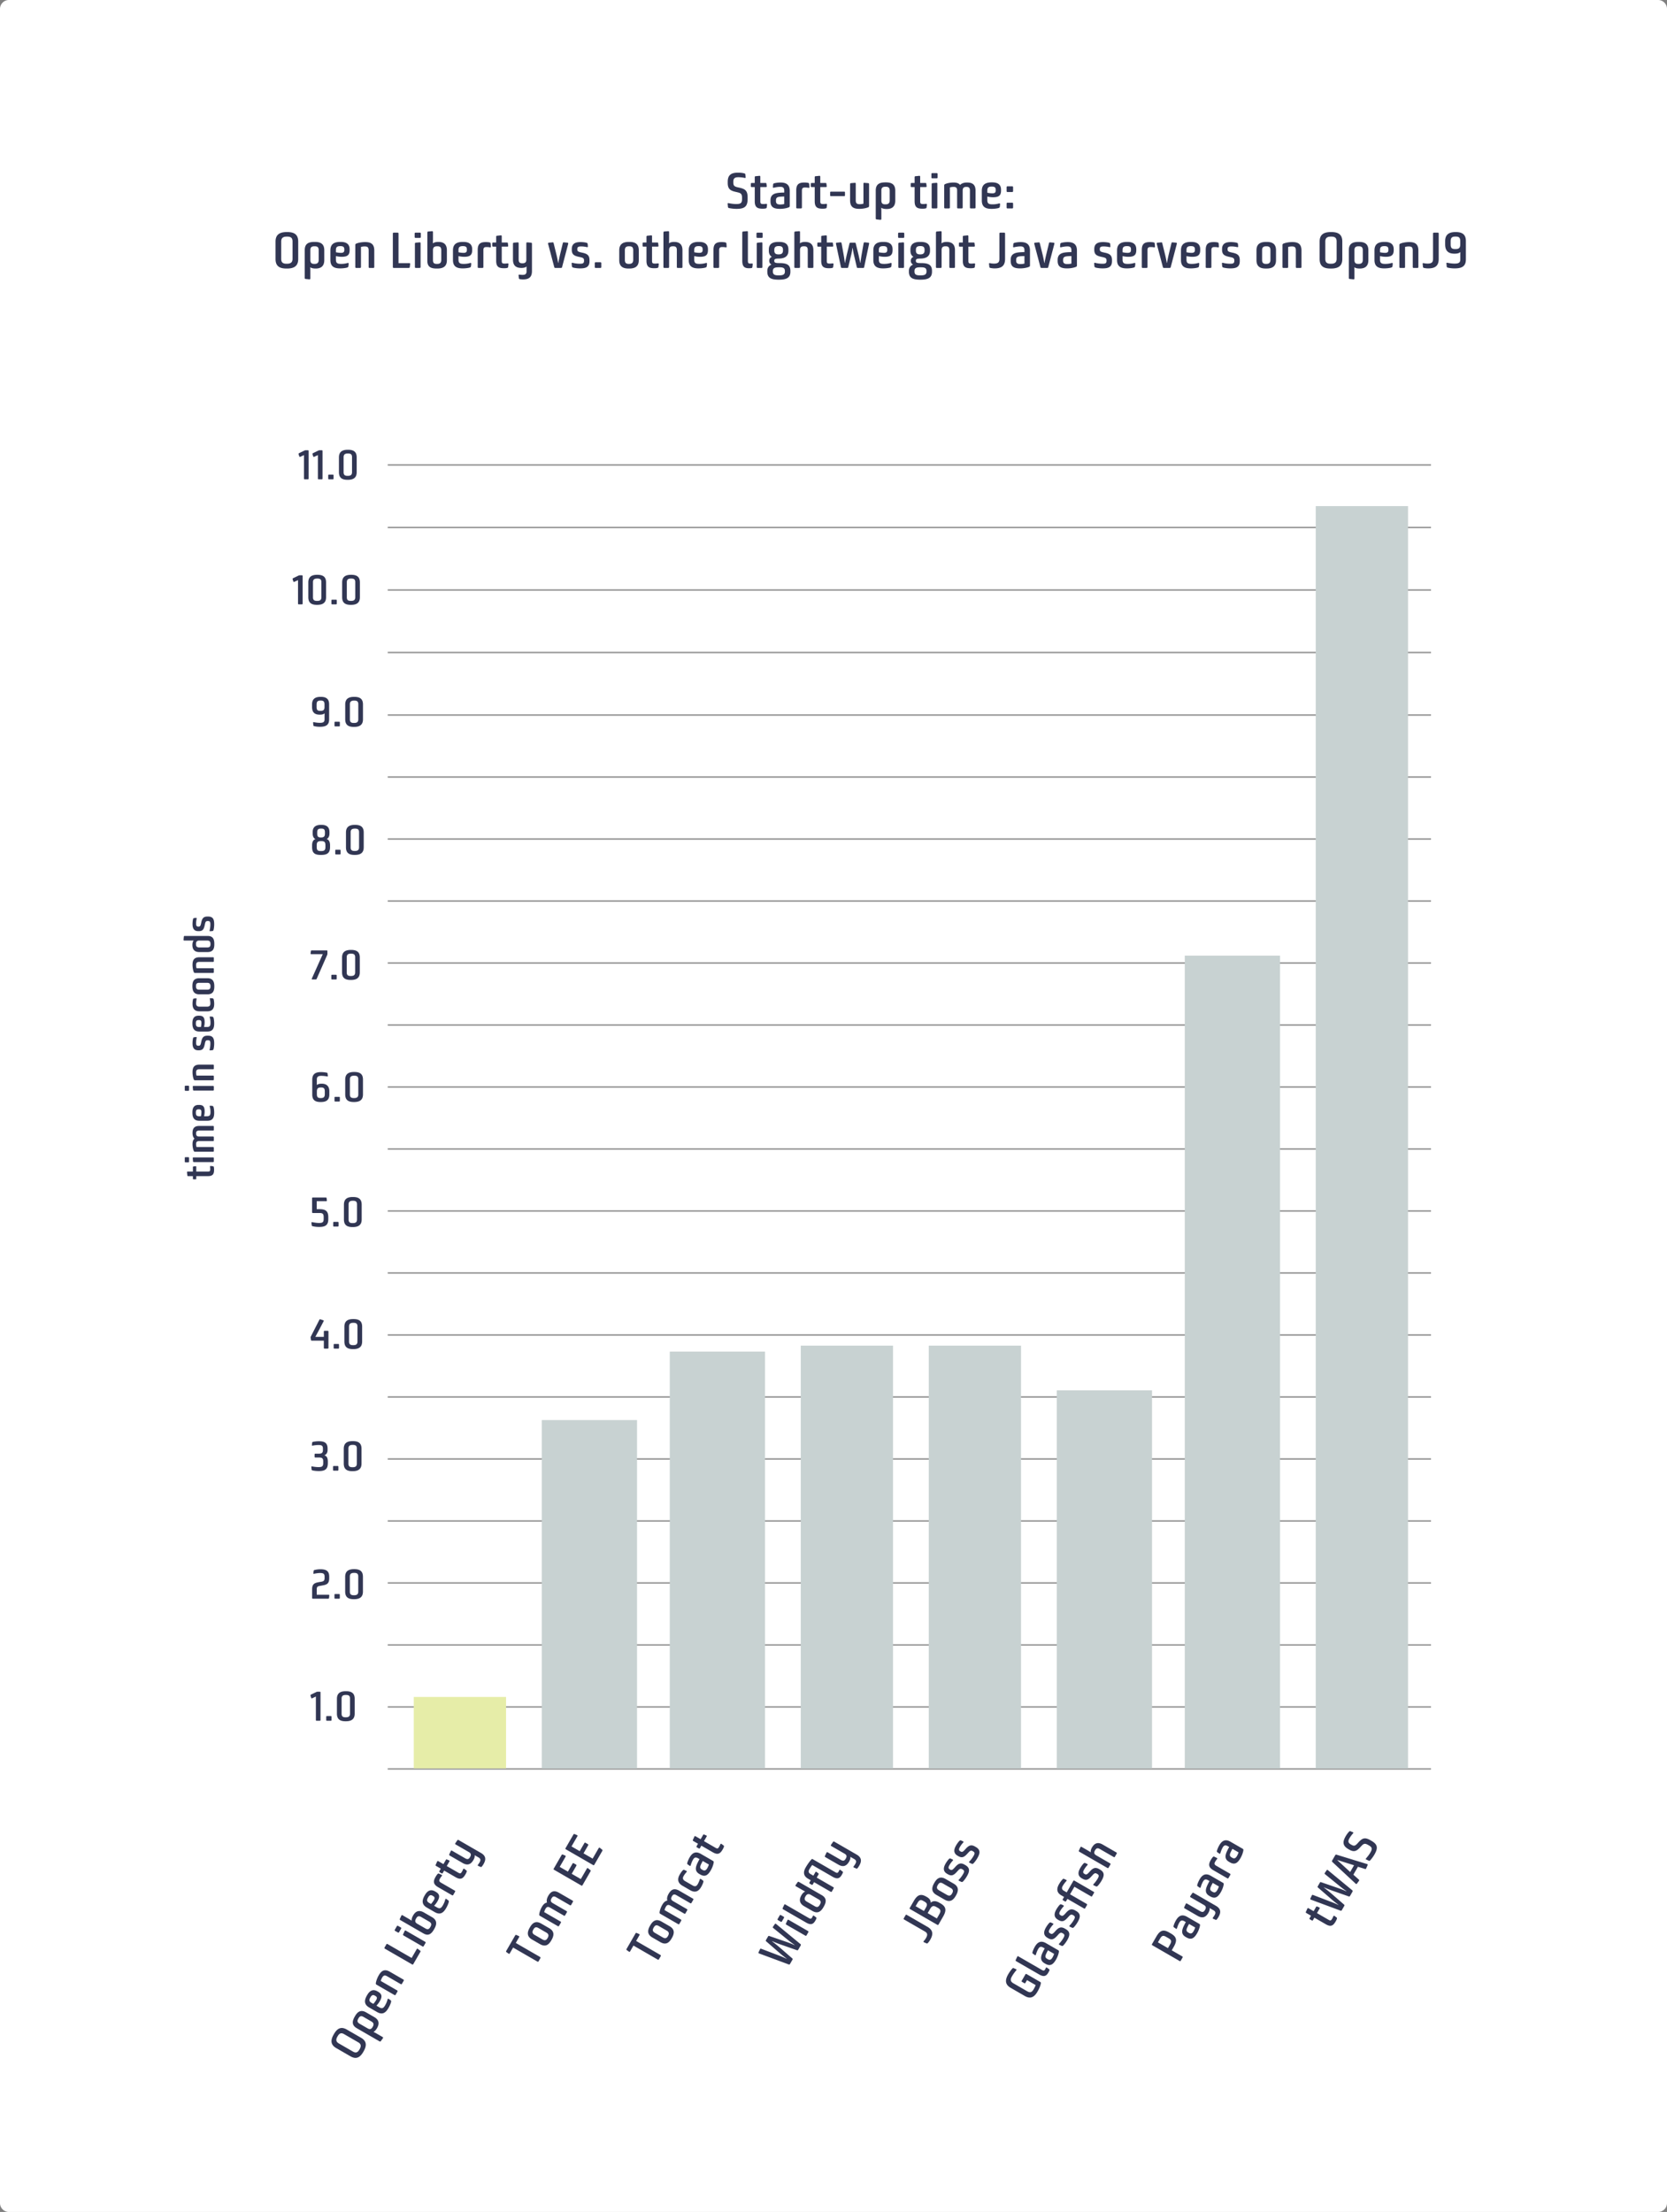 <svg width="560" height="743" xmlns="http://www.w3.org/2000/svg"><rect width="100%" height="100%" fill="#808080" stroke="none"/><g fill="none" fill-rule="evenodd"><path d="M3 0h554a3 3 0 0 1 3 3v737a3 3 0 0 1-3 3H3a3 3 0 0 1-3-3V3a3 3 0 0 1 3-3z" fill="#FFF"/><path fill="#FFF" d="M50 405h431v188H50z"/><path d="M130.5 573.355h349.973M130.5 594.179h349.973M130.5 552.531h349.973M130.5 531.708h349.973M130.5 510.884h349.973M130.5 490.06h349.973M130.5 469.237h349.973M130.5 448.414h349.973M130.5 427.59h349.973M130.5 406.767h349.973M130.5 385.943h349.973M130.5 365.12h349.973M130.5 344.296h349.973M130.5 323.473h349.973M130.5 302.65h349.973M130.5 281.826h349.973M130.5 261.002h349.973M130.5 240.179h349.973m-349.973-21h349.973m-349.973-21h349.973m-349.973-21h349.973m-349.973-21h349.973" stroke="#979797" stroke-width=".5" stroke-linecap="square"/><path d="M104.462 450.046l-.112-.7c-.028-.224.042-.336.126-.518l2.814-5.516c.098-.196.196-.196.392-.126l.91.294c.21.07.196.168.112.35l-1.498 2.856c-.42.784-1.274 2.366-1.274 2.366h2.856v-1.75c0-.21.084-.294.294-.294h.966c.21 0 .294.084.294.28v5.432c0 .21-.084.28-.28.28h-.994c-.21 0-.28-.07-.28-.28v-2.394h-4.046c-.21 0-.252-.07-.28-.28zm7.63 2.674v-1.008c0-.21.056-.28.28-.28h1.232c.21 0 .28.07.28.28v1.008c0 .21-.07.28-.28.28h-1.232c-.224 0-.28-.07-.28-.28zm3.598-2.128v-4.942c0-1.89 1.092-2.576 2.996-2.576h.042c1.89 0 2.926.672 2.926 2.562v4.97c0 1.89-1.12 2.562-3.01 2.562h-.042c-1.904 0-2.912-.686-2.912-2.576zm2.884 1.246h.126c.91 0 1.386-.322 1.386-1.218v-5.082c0-.896-.406-1.204-1.316-1.204h-.126c-.91 0-1.386.322-1.386 1.218v5.068c0 .896.406 1.218 1.316 1.218zm-13.86-40.3l-.084-.784c-.014-.196.028-.266.252-.224.378.056 1.442.266 2.24.266 1.162 0 1.61-.196 1.61-1.372v-.574c0-1.176-.406-1.4-1.414-1.4h-2.198c-.196 0-.28-.07-.28-.28v-4.648c0-.21.084-.28.28-.28h4.326c.196 0 .252.07.28.28l.084.686c.014.21-.07.28-.28.28h-3.136v2.674h.98c2.03 0 2.912.686 2.912 2.688v.658c0 2.058-1.064 2.618-3.08 2.618-1.12 0-1.932-.182-2.198-.252-.196-.056-.28-.126-.294-.336zm7.224.182v-1.008c0-.21.056-.28.28-.28h1.232c.21 0 .28.07.28.28v1.008c0 .21-.07.28-.28.28h-1.232c-.224 0-.28-.07-.28-.28zm3.598-2.128v-4.942c0-1.89 1.092-2.576 2.996-2.576h.042c1.89 0 2.926.672 2.926 2.562v4.97c0 1.89-1.12 2.562-3.01 2.562h-.042c-1.904 0-2.912-.686-2.912-2.576zm2.884 1.246h.126c.91 0 1.386-.322 1.386-1.218v-5.082c0-.896-.406-1.204-1.316-1.204h-.126c-.91 0-1.386.322-1.386 1.218v5.068c0 .896.406 1.218 1.316 1.218zm-13.524-43.19v-4.97c0-1.89 1.05-2.562 2.898-2.562h.042c.966 0 1.75.154 1.918.196.21.042.28.112.294.308l.084.742c.014.196-.028.252-.266.21-.182-.028-1.05-.196-1.876-.196h-.042c-1.008 0-1.512.28-1.512 1.204v.938c0 .364-.014.938-.014.938.266-.238.826-.448 1.582-.448h.07c1.414 0 2.562.672 2.562 2.548v1.092c0 1.876-1.078 2.52-2.842 2.52h-.112c-1.778 0-2.786-.644-2.786-2.52zm2.814 1.19h.07c.854 0 1.33-.252 1.33-1.316v-.938c0-1.022-.392-1.302-1.218-1.302h-.126c-.84 0-1.316.28-1.316 1.302v.938c0 1.064.392 1.316 1.26 1.316zm4.662.882v-1.008c0-.21.056-.28.28-.28h1.232c.21 0 .28.07.28.28v1.008c0 .21-.07.28-.28.28h-1.232c-.224 0-.28-.07-.28-.28zm3.598-2.128v-4.942c0-1.89 1.092-2.576 2.996-2.576h.042c1.89 0 2.926.672 2.926 2.562v4.97c0 1.89-1.12 2.562-3.01 2.562h-.042c-1.904 0-2.912-.686-2.912-2.576zm2.884 1.246h.126c.91 0 1.386-.322 1.386-1.218v-5.082c0-.896-.406-1.204-1.316-1.204h-.126c-.91 0-1.386.322-1.386 1.218v5.068c0 .896.406 1.218 1.316 1.218zm-14.098-40.146l3.668-8.19h-3.822c-.21 0-.294-.07-.266-.28l.098-.7c.028-.21.098-.28.294-.28h4.998c.196 0 .266.07.266.28v.742c0 .182-.014.336-.098.532l-3.5 7.966c-.084.196-.168.238-.378.238h-1.078c-.21 0-.266-.112-.182-.308zm6.552.028v-1.008c0-.21.056-.28.28-.28h1.232c.21 0 .28.07.28.28v1.008c0 .21-.07.28-.28.28h-1.232c-.224 0-.28-.07-.28-.28zm3.598-2.128v-4.942c0-1.89 1.092-2.576 2.996-2.576h.042c1.89 0 2.926.672 2.926 2.562v4.97c0 1.89-1.12 2.562-3.01 2.562h-.042c-1.904 0-2.912-.686-2.912-2.576zm2.884 1.246h.126c.91 0 1.386-.322 1.386-1.218v-5.082c0-.896-.406-1.204-1.316-1.204h-.126c-.91 0-1.386.322-1.386 1.218v5.068c0 .896.406 1.218 1.316 1.218zm-12.95-43.316v-.588c0-1.232.448-1.862 1.134-2.086-.546-.238-.938-.868-.938-1.876v-.448c0-1.778 1.078-2.45 2.8-2.45h.14c1.722 0 2.702.686 2.702 2.45v.448c0 .994-.406 1.61-.938 1.848.686.224 1.134.882 1.134 2.114v.588c0 1.974-.938 2.646-2.996 2.646h-.126c-2.058 0-2.912-.672-2.912-2.646zm2.954-3.22h.056c.882 0 1.302-.308 1.302-1.246v-.49c0-.938-.322-1.246-1.232-1.246h-.07c-.91 0-1.288.294-1.288 1.232v.504c0 .938.336 1.246 1.232 1.246zm-.028 4.564h.112c.98 0 1.442-.238 1.442-1.372v-.56c0-1.092-.336-1.4-1.386-1.4h-.098c-1.064 0-1.442.322-1.442 1.4v.546c0 1.148.392 1.386 1.372 1.386zm4.858.854v-1.008c0-.21.056-.28.28-.28h1.232c.21 0 .28.07.28.28v1.008c0 .21-.07.28-.28.28h-1.232c-.224 0-.28-.07-.28-.28zm3.598-2.128v-4.942c0-1.89 1.092-2.576 2.996-2.576h.042c1.89 0 2.926.672 2.926 2.562v4.97c0 1.89-1.12 2.562-3.01 2.562h-.042c-1.904 0-2.912-.686-2.912-2.576zm2.884 1.246h.126c.91 0 1.386-.322 1.386-1.218v-5.082c0-.896-.406-1.204-1.316-1.204h-.126c-.91 0-1.386.322-1.386 1.218v5.068c0 .896.406 1.218 1.316 1.218zM105.26 243.58l-.07-.756c-.028-.196.028-.294.238-.252.35.07 1.204.224 1.96.224h.042c1.064 0 1.596-.21 1.596-1.134v-1.092c0-.364.014-.966.014-.966-.252.238-.7.448-1.54.448h-.112c-1.54 0-2.562-.644-2.562-2.59v-.84c0-1.904 1.12-2.548 2.856-2.548h.098c1.722 0 2.786.63 2.786 2.492v5.054c0 1.932-1.092 2.506-3.108 2.506h-.042a8.028 8.028 0 0 1-1.848-.21c-.224-.056-.28-.126-.308-.336zm2.31-4.802h.14c.84 0 1.302-.252 1.302-1.274v-.882c0-1.064-.42-1.302-1.274-1.302h-.07c-.84 0-1.316.238-1.316 1.302v.868c0 1.036.378 1.288 1.218 1.288zm4.802 4.942v-1.008c0-.21.056-.28.28-.28h1.232c.21 0 .28.07.28.28v1.008c0 .21-.07.28-.28.28h-1.232c-.224 0-.28-.07-.28-.28zm3.598-2.128v-4.942c0-1.89 1.092-2.576 2.996-2.576h.042c1.89 0 2.926.672 2.926 2.562v4.97c0 1.89-1.12 2.562-3.01 2.562h-.042c-1.904 0-2.912-.686-2.912-2.576zm2.884 1.246h.126c.91 0 1.386-.322 1.386-1.218v-5.082c0-.896-.406-1.204-1.316-1.204h-.126c-.91 0-1.386.322-1.386 1.218v5.068c0 .896.406 1.218 1.316 1.218zm-18.74-40.118v-7.854l-1.176.546c-.21.098-.336.084-.406-.14l-.21-.644c-.056-.182-.042-.322.168-.42l1.736-.84c.168-.084.308-.126.49-.126h.686c.196 0 .266.07.266.28v9.198c0 .21-.07.28-.266.28h-1.008c-.21 0-.28-.07-.28-.28zm3.458-2.128v-4.942c0-1.89 1.092-2.576 2.996-2.576h.042c1.89 0 2.926.672 2.926 2.562v4.97c0 1.89-1.12 2.562-3.01 2.562h-.042c-1.904 0-2.912-.686-2.912-2.576zm2.884 1.246h.126c.91 0 1.386-.322 1.386-1.218v-5.082c0-.896-.406-1.204-1.316-1.204h-.126c-.91 0-1.386.322-1.386 1.218v5.068c0 .896.406 1.218 1.316 1.218zm4.886.882v-1.008c0-.21.056-.28.28-.28h1.232c.21 0 .28.07.28.28v1.008c0 .21-.07.28-.28.28h-1.232c-.224 0-.28-.07-.28-.28zm3.598-2.128v-4.942c0-1.89 1.092-2.576 2.996-2.576h.042c1.89 0 2.926.672 2.926 2.562v4.97c0 1.89-1.12 2.562-3.01 2.562h-.042c-1.904 0-2.912-.686-2.912-2.576zm2.884 1.246h.126c.91 0 1.386-.322 1.386-1.218v-5.082c0-.896-.406-1.204-1.316-1.204h-.126c-.91 0-1.386.322-1.386 1.218v5.068c0 .896.406 1.218 1.316 1.218zm-15.71-41.118v-7.854l-1.176.546c-.21.098-.336.084-.406-.14l-.21-.644c-.056-.182-.042-.322.168-.42l1.736-.84c.168-.084.308-.126.49-.126h.686c.196 0 .266.07.266.28v9.198c0 .21-.07.28-.266.28h-1.008c-.21 0-.28-.07-.28-.28zm4.676 0v-7.854l-1.176.546c-.21.098-.336.084-.406-.14l-.21-.644c-.056-.182-.042-.322.168-.42l1.736-.84c.168-.084.308-.126.49-.126h.686c.196 0 .266.07.266.28v9.198c0 .21-.07.28-.266.28h-1.008c-.21 0-.28-.07-.28-.28zm3.472 0v-1.008c0-.21.056-.28.28-.28h1.232c.21 0 .28.07.28.28v1.008c0 .21-.07.28-.28.28h-1.232c-.224 0-.28-.07-.28-.28zm3.598-2.128v-4.942c0-1.89 1.092-2.576 2.996-2.576h.042c1.89 0 2.926.672 2.926 2.562v4.97c0 1.89-1.12 2.562-3.01 2.562h-.042c-1.904 0-2.912-.686-2.912-2.576zm2.884 1.246h.126c.91 0 1.386-.322 1.386-1.218v-5.082c0-.896-.406-1.204-1.316-1.204h-.126c-.91 0-1.386.322-1.386 1.218v5.068c0 .896.406 1.218 1.316 1.218zm-11.89 376.882v-2.856c0-1.876.84-2.17 2.422-2.45l.532-.084c.84-.14 1.232-.308 1.232-1.274v-.518c0-1.008-.574-1.162-1.54-1.162h-.056c-.574 0-1.442.14-1.918.252-.196.056-.266-.028-.238-.238l.07-.7c.014-.21.112-.266.294-.322a7.857 7.857 0 0 1 1.932-.252h.042c1.946 0 2.968.56 2.968 2.478v.518c0 1.918-.882 2.198-2.436 2.464l-.602.112c-.742.126-1.148.238-1.148 1.12v1.862h3.962c.21 0 .266.07.252.28l-.084.77c-.028.21-.098.28-.308.28h-5.11c-.196 0-.266-.07-.266-.28zm7.504 0v-1.008c0-.21.056-.28.28-.28h1.232c.21 0 .28.07.28.28v1.008c0 .21-.07.28-.28.28h-1.232c-.224 0-.28-.07-.28-.28zm3.598-2.128v-4.942c0-1.89 1.092-2.576 2.996-2.576h.042c1.89 0 2.926.672 2.926 2.562v4.97c0 1.89-1.12 2.562-3.01 2.562h-.042c-1.904 0-2.912-.686-2.912-2.576zm2.884 1.246h.126c.91 0 1.386-.322 1.386-1.218v-5.082c0-.896-.406-1.204-1.316-1.204h-.126c-.91 0-1.386.322-1.386 1.218v5.068c0 .896.406 1.218 1.316 1.218zm-14.168-42.258l-.07-.784c-.028-.21.028-.266.252-.224.35.056 1.288.224 2.058.224h.098c1.134 0 1.568-.224 1.568-1.344v-.574c0-1.008-.364-1.302-1.386-1.302h-1.232c-.21 0-.28-.07-.28-.266v-.742c0-.196.07-.28.28-.28h1.106c1.008 0 1.414-.266 1.414-1.232v-.462c0-.91-.322-1.218-1.4-1.218h-.028c-.924 0-1.624.126-2.016.196-.224.042-.28-.028-.252-.238l.07-.686c.014-.196.098-.266.294-.322.196-.056 1.022-.21 1.946-.21h.042c2.044 0 2.912.672 2.912 2.52v.406c0 1.022-.504 1.596-1.12 1.806.742.168 1.204.77 1.204 2.1v.518c0 1.988-.896 2.66-2.996 2.66h-.07c-.938 0-1.736-.126-2.1-.224-.21-.056-.266-.126-.294-.322zm7.21.14v-1.008c0-.21.056-.28.28-.28h1.232c.21 0 .28.07.28.28v1.008c0 .21-.07.28-.28.28h-1.232c-.224 0-.28-.07-.28-.28zm3.598-2.128v-4.942c0-1.89 1.092-2.576 2.996-2.576h.042c1.89 0 2.926.672 2.926 2.562v4.97c0 1.89-1.12 2.562-3.01 2.562h-.042c-1.904 0-2.912-.686-2.912-2.576zm2.884 1.246h.126c.91 0 1.386-.322 1.386-1.218v-5.082c0-.896-.406-1.204-1.316-1.204h-.126c-.91 0-1.386.322-1.386 1.218v5.068c0 .896.406 1.218 1.316 1.218zm-12.25 84.882v-7.854l-1.176.546c-.21.098-.336.084-.406-.14l-.21-.644c-.056-.182-.042-.322.168-.42l1.736-.84c.168-.084.308-.126.49-.126h.686c.196 0 .266.07.266.28v9.198c0 .21-.07.28-.266.28h-1.008c-.21 0-.28-.07-.28-.28zm3.472 0v-1.008c0-.21.056-.28.28-.28h1.232c.21 0 .28.07.28.28v1.008c0 .21-.07.28-.28.28h-1.232c-.224 0-.28-.07-.28-.28zm3.598-2.128v-4.942c0-1.89 1.092-2.576 2.996-2.576h.042c1.89 0 2.926.672 2.926 2.562v4.97c0 1.89-1.12 2.562-3.01 2.562h-.042c-1.904 0-2.912-.686-2.912-2.576zm2.884 1.246h.126c.91 0 1.386-.322 1.386-1.218v-5.082c0-.896-.406-1.204-1.316-1.204h-.126c-.91 0-1.386.322-1.386 1.218v5.068c0 .896.406 1.218 1.316 1.218zM244.535 69.456l-.085-.935c-.034-.221.034-.323.323-.272.56.102 1.547.289 2.532.289 1.496 0 1.972-.323 1.972-1.666v-.425c0-1.275-.373-1.598-1.546-1.853l-.255-.068c-1.837-.391-3.01-.799-3.01-3.043v-.408c0-2.397 1.258-3.077 3.52-3.077.816 0 1.615.119 2.023.238.272.068.357.153.374.408l.101.833c.017.238-.034.34-.305.289a10.244 10.244 0 0 0-2.143-.238c-1.088 0-1.683.306-1.683 1.462v.34c0 1.071.374 1.343 1.582 1.615l.255.051c2.04.442 2.958.935 2.958 3.315v.527c0 2.533-1.037 3.315-3.707 3.315-1.138 0-2.192-.187-2.55-.272-.254-.068-.34-.187-.356-.425zm9.01-1.87v-4.743h-.97c-.271 0-.34-.068-.34-.34v-.697c0-.272.069-.34.34-.34h.97v-1.921c0-.238.068-.34.323-.357l1.207-.119c.238-.017.34.051.34.323v2.074h1.717c.255 0 .34.051.356.323l.086.731c.017.272-.052.323-.324.323h-1.835v4.743c0 .833.186.952 1.07.952.375 0 .663-.051.901-.068.188 0 .306.068.29.289l-.102.833c-.017.221-.086.374-.34.408-.272.068-.527.102-1.054.102-1.7 0-2.636-.425-2.636-2.516zm5.287.017v-.323c0-2.04 1.495-2.431 3.23-2.55.662-.051 1.393-.051 1.393-.051v-.595c0-.969-.39-1.326-1.308-1.326-.817 0-1.599.153-2.176.289-.272.068-.358-.068-.324-.289l.069-.765c.017-.221.084-.323.322-.408.392-.119 1.224-.272 2.176-.272 1.752 0 3.094.595 3.094 2.822v5.032c0 .255-.101.374-.34.476-.543.238-1.683.51-2.94.51-2.108 0-3.197-.578-3.197-2.55zm1.836-.306v.238c0 .765.34 1.156 1.394 1.156.424 0 1.036-.051 1.393-.17v-2.516s-.883.017-1.36.068c-.969.085-1.428.323-1.428 1.224zm6.817 2.363v-5.729c0-2.142 1.02-2.618 2.736-2.618.527 0 .986.051 1.276.119.22.068.322.17.34.391l.067.986c.017.221-.084.323-.305.272a6.407 6.407 0 0 0-1.123-.102c-.577 0-1.087.068-1.087 1.037v5.644c0 .255-.103.34-.34.34h-1.224c-.255 0-.34-.085-.34-.34zm6.204-2.074v-4.743h-.969c-.272 0-.34-.068-.34-.34v-.697c0-.272.069-.34.34-.34h.97v-1.921c0-.238.067-.34.322-.357l1.207-.119c.238-.017.34.051.34.323v2.074h1.717c.255 0 .34.051.358.323l.084.731c.017.272-.05.323-.322.323h-1.837v4.743c0 .833.188.952 1.071.952.375 0 .663-.051.901-.068.188 0 .306.068.29.289l-.103.833c-.017.221-.084.374-.34.408-.272.068-.526.102-1.053.102-1.7 0-2.635-.425-2.635-2.516zm5.185-2.023v-.85c0-.272.068-.34.34-.34h4.301c.273 0 .34.068.34.34v.85c0 .255-.084.323-.34.323h-4.3c-.272 0-.34-.068-.34-.323zm6.698 1.785v-5.457c0-.255.068-.34.324-.374l1.224-.102c.255-.034.356.068.356.323v5.474c0 .986.272 1.377 1.31 1.377.407 0 .952-.051 1.274-.187v-6.664c0-.255.103-.357.306-.323l1.259.102c.255.034.322.119.322.374v7.276c0 .255-.084.374-.34.476-.544.238-1.666.51-2.94.51-1.87 0-3.094-.578-3.094-2.805zm8.62 5.984v-9.333c0-2.244 1.41-2.737 3.246-2.737h.17c1.803 0 3.145.578 3.145 2.788v3.349c0 2.295-1.478 2.805-2.89 2.805h-.05c-.613 0-1.394-.119-1.786-.442 0 0 .052.612.052 1.19v2.55c0 .272-.12.34-.392.323l-1.173-.119c-.238-.017-.322-.136-.322-.374zm3.178-4.692h.137c.883 0 1.377-.357 1.377-1.343V64.05c0-.969-.409-1.326-1.293-1.326h-.153c-.883 0-1.36.306-1.36 1.275v3.332c0 .969.409 1.309 1.293 1.309zm9.877-1.054v-4.743h-.969c-.272 0-.34-.068-.34-.34v-.697c0-.272.069-.34.34-.34h.97v-1.921c0-.238.067-.34.322-.357l1.207-.119c.238-.017.34.051.34.323v2.074h1.717c.255 0 .34.051.358.323l.084.731c.017.272-.05.323-.322.323h-1.837v4.743c0 .833.188.952 1.071.952.375 0 .663-.051.901-.068.188 0 .307.068.29.289l-.103.833c-.017.221-.084.374-.34.408-.272.068-.526.102-1.053.102-1.7 0-2.635-.425-2.635-2.516zm5.644-8.024v-1.071c0-.255.085-.34.34-.34h1.394c.255 0 .34.085.34.34v1.071c0 .255-.101.34-.34.34h-1.394c-.255 0-.34-.085-.34-.34zm.085 10.098v-7.769c0-.255.103-.34.324-.374l1.224-.102c.255-.034.356.068.356.323v7.922c0 .255-.101.34-.34.34h-1.224c-.254 0-.34-.085-.34-.34zm4.216 0v-7.378c0-.238.103-.357.34-.459.545-.255 1.632-.51 2.755-.51h.067c.868 0 1.7.187 2.177.816.51-.578 1.41-.816 2.26-.816h.051c1.65 0 2.874.527 2.874 2.754v5.593c0 .255-.086.34-.34.34h-1.224c-.238 0-.323-.085-.323-.34v-5.661c0-.952-.392-1.224-1.156-1.224h-.051c-.749 0-1.225.272-1.225 1.224v5.661c0 .255-.101.34-.34.34h-1.207c-.238 0-.323-.085-.323-.34v-5.678c0-.918-.39-1.207-1.19-1.207h-.017c-.373 0-.9.068-1.224.187v6.698c0 .255-.101.34-.34.34h-1.223c-.256 0-.34-.085-.34-.34zm12.632-2.312v-3.247c0-1.972 1.087-2.839 3.298-2.839h.186c2.024 0 2.976.85 2.976 2.482v.255c0 1.717-.8 2.261-2.686 2.261a8.601 8.601 0 0 1-1.922-.238v1.139c0 1.139.392 1.479 1.718 1.479a7.53 7.53 0 0 0 2.226-.306c.238-.068.358.068.34.289l-.084.799c-.034.255-.153.34-.391.442-.324.119-1.293.289-2.296.289h-.119c-1.904 0-3.246-.578-3.246-2.805zm1.852-3.366v.748c.375.102 1.14.204 1.7.204.885 0 1.123-.34 1.123-.969v-.187c0-.731-.273-1.105-1.293-1.105h-.102c-1.036 0-1.428.357-1.428 1.309zm6.478.17v-1.224c0-.255.067-.34.34-.34h1.495c.256 0 .34.085.34.34v1.224c0 .255-.084.34-.34.34h-1.495c-.273 0-.34-.085-.34-.34zm0 5.508v-1.224c0-.255.067-.34.34-.34h1.495c.256 0 .34.085.34.34v1.224c0 .255-.084.34-.34.34h-1.495c-.273 0-.34-.085-.34-.34zM92.563 87.008v-5.865c0-2.295 1.326-3.196 3.774-3.196h.17c2.448 0 3.672.918 3.672 3.196v5.865c0 2.295-1.326 3.196-3.774 3.196h-.17c-2.448 0-3.672-.901-3.672-3.196zm3.689 1.581h.136c1.343 0 1.887-.544 1.887-1.649v-5.814c0-1.105-.442-1.649-1.785-1.649h-.153c-1.343 0-1.87.544-1.87 1.649v5.814c0 1.105.442 1.649 1.785 1.649zm6.12 4.743v-9.333c0-2.244 1.411-2.737 3.247-2.737h.17c1.802 0 3.145.578 3.145 2.788v3.349c0 2.295-1.479 2.805-2.89 2.805h-.051c-.612 0-1.394-.119-1.785-.442 0 0 .051.612.051 1.19v2.55c0 .272-.119.34-.391.323l-1.173-.119c-.238-.017-.323-.136-.323-.374zm3.179-4.692h.136c.884 0 1.377-.357 1.377-1.343V84.05c0-.969-.408-1.326-1.292-1.326h-.153c-.884 0-1.36.306-1.36 1.275v3.332c0 .969.408 1.309 1.292 1.309zm5.44-1.292v-3.247c0-1.972 1.088-2.839 3.298-2.839h.187c2.023 0 2.975.85 2.975 2.482v.255c0 1.717-.799 2.261-2.686 2.261a8.601 8.601 0 0 1-1.921-.238v1.139c0 1.139.391 1.479 1.717 1.479a7.53 7.53 0 0 0 2.227-.306c.238-.068.357.068.34.289l-.085.799c-.034.255-.153.34-.391.442-.323.119-1.292.289-2.295.289h-.119c-1.904 0-3.247-.578-3.247-2.805zm1.853-3.366v.748c.374.102 1.139.204 1.7.204.884 0 1.122-.34 1.122-.969v-.187c0-.731-.272-1.105-1.292-1.105h-.102c-1.037 0-1.428.357-1.428 1.309zm6.511 5.678v-7.361c0-.255.102-.374.34-.476.544-.238 1.683-.51 2.958-.51 1.853 0 3.077.578 3.077 2.822v5.525c0 .255-.085.34-.34.34h-1.207c-.255 0-.34-.085-.34-.34v-5.508c0-.986-.289-1.377-1.309-1.377-.425 0-.952.051-1.275.187v6.698c0 .255-.102.34-.34.34h-1.224c-.255 0-.34-.085-.34-.34zm12.614 0V78.491c0-.255.085-.34.34-.34h1.224c.255 0 .34.085.34.34v9.894h3.587c.272 0 .34.068.323.323l-.119.952c-.017.255-.119.34-.374.34h-4.981c-.255 0-.34-.085-.34-.34zm7.327-10.098v-1.071c0-.255.085-.34.34-.34h1.394c.255 0 .34.085.34.34v1.071c0 .255-.102.34-.34.34h-1.394c-.255 0-.34-.085-.34-.34zm.085 10.098v-7.769c0-.255.102-.34.323-.374l1.224-.102c.255-.034.357.068.357.323v7.922c0 .255-.102.34-.34.34h-1.224c-.255 0-.34-.085-.34-.34zm4.182-2.04v-9.469c0-.272.085-.357.323-.391l1.207-.102c.255 0 .357.051.357.306v2.584c0 .578-.051 1.19-.051 1.19.374-.272.986-.476 1.819-.476h.051c1.445 0 2.856.51 2.856 2.805v3.349c0 2.227-1.445 2.788-3.247 2.788h-.153c-1.887 0-3.162-.476-3.162-2.584zm3.162 1.02h.153c.884 0 1.36-.357 1.36-1.326v-3.281c0-.969-.408-1.309-1.275-1.309h-.102c-.935 0-1.411.34-1.411 1.309v3.332c0 .986.391 1.275 1.275 1.275zm5.44-1.292v-3.247c0-1.972 1.088-2.839 3.298-2.839h.187c2.023 0 2.975.85 2.975 2.482v.255c0 1.717-.799 2.261-2.686 2.261a8.601 8.601 0 0 1-1.921-.238v1.139c0 1.139.391 1.479 1.717 1.479a7.53 7.53 0 0 0 2.227-.306c.238-.068.357.068.34.289l-.085.799c-.034.255-.153.34-.391.442-.323.119-1.292.289-2.295.289h-.119c-1.904 0-3.247-.578-3.247-2.805zm1.853-3.366v.748c.374.102 1.139.204 1.7.204.884 0 1.122-.34 1.122-.969v-.187c0-.731-.272-1.105-1.292-1.105h-.102c-1.037 0-1.428.357-1.428 1.309zm6.46 5.678v-5.729c0-2.142 1.02-2.618 2.737-2.618.527 0 .986.051 1.275.119.221.068.323.17.34.391l.068.986c.017.221-.085.323-.306.272a6.407 6.407 0 0 0-1.122-.102c-.578 0-1.088.068-1.088 1.037v5.644c0 .255-.102.34-.34.34h-1.224c-.255 0-.34-.085-.34-.34zm6.205-2.074v-4.743h-.969c-.272 0-.34-.068-.34-.34v-.697c0-.272.068-.34.34-.34h.969v-1.921c0-.238.068-.34.323-.357l1.207-.119c.238-.017.34.051.34.323v2.074h1.717c.255 0 .34.051.357.323l.085.731c.017.272-.051.323-.323.323h-1.836v4.743c0 .833.187.952 1.071.952.374 0 .663-.051.901-.068.187 0 .306.068.289.289l-.102.833c-.017.221-.085.374-.34.408-.272.068-.527.102-1.054.102-1.7 0-2.635-.425-2.635-2.516zm7.633 5.814l-.102-.816c-.017-.272.051-.357.289-.323.136.017.799.068.952.068.663 0 1.428-.051 1.428-1.173v-1.649c-.374.391-1.122.493-1.666.493h-.034c-1.598 0-2.856-.578-2.856-2.788v-5.321c0-.255.085-.34.323-.374l1.224-.102c.255 0 .357.068.357.323v5.372c0 .952.306 1.326 1.241 1.326h.051c.901 0 1.292-.357 1.292-1.241v-5.457c0-.255.102-.323.357-.323l1.207.102c.238.034.323.119.323.374v9.18c0 2.346-1.411 2.788-3.009 2.788-.493 0-.952-.068-1.122-.102-.153-.051-.238-.119-.255-.357zm11.866-3.723l-2.057-7.769c-.051-.255.051-.357.289-.391l1.19-.102c.255-.034.34.068.391.323l.935 3.791c.187.765.459 2.04.561 2.788h.068c.136-.765.408-2.04.578-2.788l.918-3.791c.051-.255.153-.357.408-.323l1.139.102c.221.034.34.136.272.391l-2.04 7.769c-.051.255-.17.323-.408.323h-1.836c-.238 0-.357-.068-.408-.323zm5.933-.306l-.068-.782c-.034-.255.068-.374.323-.306.646.17 1.581.306 2.414.306h.034c.901 0 1.377-.119 1.377-.952v-.136c0-.663-.238-.901-1.173-1.105l-.391-.085c-1.734-.357-2.55-.799-2.55-2.414v-.255c0-2.006 1.53-2.329 2.924-2.329h.034c.697 0 1.581.102 2.006.238.238.068.34.187.374.391l.068.765c.017.221-.051.357-.306.306a8.237 8.237 0 0 0-1.972-.238h-.068c-.782 0-1.207.187-1.207.85v.136c0 .476.119.782 1.156 1.003l.442.102c1.598.323 2.499.799 2.499 2.482v.357c0 2.142-1.411 2.448-3.179 2.448h-.051c-1.054 0-2.091-.204-2.312-.289-.204-.068-.34-.187-.374-.493zm7.701.289v-1.224c0-.255.068-.34.34-.34h1.496c.255 0 .34.085.34.34v1.224c0 .255-.085.34-.34.34h-1.496c-.272 0-.34-.085-.34-.34zm8.211-2.261v-3.332c0-2.227 1.445-2.805 3.247-2.805h.17c1.802 0 3.145.578 3.145 2.805v3.332c0 2.227-1.428 2.805-3.23 2.805h-.17c-1.802 0-3.162-.578-3.162-2.805zm3.179 1.241h.136c.884 0 1.377-.374 1.377-1.343v-3.264c0-.969-.408-1.309-1.292-1.309h-.153c-.884 0-1.36.34-1.36 1.309v3.281c0 .952.408 1.326 1.292 1.326zm5.967-1.054v-4.743h-.969c-.272 0-.34-.068-.34-.34v-.697c0-.272.068-.34.34-.34h.969v-1.921c0-.238.068-.34.323-.357l1.207-.119c.238-.017.34.051.34.323v2.074h1.717c.255 0 .34.051.357.323l.085.731c.017.272-.051.323-.323.323h-1.836v4.743c0 .833.187.952 1.071.952.374 0 .663-.051.901-.068.187 0 .306.068.289.289l-.102.833c-.017.221-.085.374-.34.408-.272.068-.527.102-1.054.102-1.7 0-2.635-.425-2.635-2.516zm5.695 2.074V78.151c0-.255.085-.357.323-.391l1.224-.102c.255 0 .357.051.357.306v2.55c0 .578-.051 1.241-.051 1.241.374-.34 1.105-.493 1.666-.493h.051c1.462 0 2.822.544 2.822 2.771v5.627c0 .255-.085.34-.34.34h-1.224c-.238 0-.323-.085-.323-.34v-5.644c0-.969-.357-1.292-1.224-1.292h-.085c-.867 0-1.292.323-1.292 1.292v5.644c0 .255-.102.34-.34.34h-1.224c-.255 0-.34-.085-.34-.34zm8.5-2.312v-3.247c0-1.972 1.088-2.839 3.298-2.839h.187c2.023 0 2.975.85 2.975 2.482v.255c0 1.717-.799 2.261-2.686 2.261a8.601 8.601 0 0 1-1.921-.238v1.139c0 1.139.391 1.479 1.717 1.479a7.53 7.53 0 0 0 2.227-.306c.238-.068.357.068.34.289l-.085.799c-.034.255-.153.34-.391.442-.323.119-1.292.289-2.295.289h-.119c-1.904 0-3.247-.578-3.247-2.805zm1.853-3.366v.748c.374.102 1.139.204 1.7.204.884 0 1.122-.34 1.122-.969v-.187c0-.731-.272-1.105-1.292-1.105h-.102c-1.037 0-1.428.357-1.428 1.309zm6.46 5.678v-5.729c0-2.142 1.02-2.618 2.737-2.618.527 0 .986.051 1.275.119.221.068.323.17.34.391l.068.986c.017.221-.085.323-.306.272a6.407 6.407 0 0 0-1.122-.102c-.578 0-1.088.068-1.088 1.037v5.644c0 .255-.102.34-.34.34h-1.224c-.255 0-.34-.085-.34-.34zm9.673-2.04v-9.469c0-.255.085-.357.323-.391l1.224-.102c.255-.034.34.051.34.306v9.571c0 .833.153 1.003.833 1.003.136 0 .408-.034.51-.034.204 0 .289.051.272.323l-.102.85c-.017.255-.102.323-.34.374a6.331 6.331 0 0 1-.799.051c-1.326 0-2.261-.374-2.261-2.482zm4.777-8.058v-1.071c0-.255.085-.34.34-.34h1.394c.255 0 .34.085.34.34v1.071c0 .255-.102.34-.34.34h-1.394c-.255 0-.34-.085-.34-.34zm.085 10.098v-7.769c0-.255.102-.34.323-.374l1.224-.102c.255-.034.357.068.357.323v7.922c0 .255-.102.34-.34.34h-1.224c-.255 0-.34-.085-.34-.34zm3.553 1.615v-.306c0-1.105.612-1.785 1.411-2.091a1.31 1.31 0 0 1-.765-1.207v-.17c0-.425.221-.969.884-1.224-.646-.391-1.02-1.003-1.02-2.057v-.391c0-2.074 1.479-2.567 3.264-2.567h.136c1.785 0 3.179.493 3.179 2.567v.391c0 2.074-1.53 2.635-3.315 2.635-.255 0-.442.017-.612.034-.646.068-.833.289-.833.697v.034c0 .544.306.748 1.513.748h.085c2.227 0 3.825.323 3.825 2.601v.306c0 2.261-1.683 2.669-3.91 2.669-2.261 0-3.842-.408-3.842-2.669zm3.723-5.831h.119c.935 0 1.411-.374 1.411-1.258v-.306c0-.884-.425-1.224-1.36-1.224h-.119c-.952 0-1.428.34-1.428 1.224v.306c0 .884.442 1.258 1.377 1.258zm-1.853 5.576v.204c0 1.105.765 1.275 1.972 1.275 1.207 0 2.057-.153 2.057-1.275v-.204c0-1.122-.799-1.241-1.989-1.241-1.207 0-2.04.136-2.04 1.241zm7.208-1.36V78.151c0-.255.085-.357.323-.391l1.224-.102c.255 0 .357.051.357.306v2.55c0 .578-.051 1.241-.051 1.241.374-.34 1.105-.493 1.666-.493h.051c1.462 0 2.822.544 2.822 2.771v5.627c0 .255-.085.34-.34.34h-1.224c-.238 0-.323-.085-.323-.34v-5.644c0-.969-.357-1.292-1.224-1.292h-.085c-.867 0-1.292.323-1.292 1.292v5.644c0 .255-.102.34-.34.34h-1.224c-.255 0-.34-.085-.34-.34zm9.027-2.074v-4.743h-.969c-.272 0-.34-.068-.34-.34v-.697c0-.272.068-.34.34-.34h.969v-1.921c0-.238.068-.34.323-.357l1.207-.119c.238-.017.34.051.34.323v2.074h1.717c.255 0 .34.051.357.323l.085.731c.017.272-.051.323-.323.323h-1.836v4.743c0 .833.187.952 1.071.952.374 0 .663-.051.901-.068.187 0 .306.068.289.289l-.102.833c-.017.221-.085.374-.34.408-.272.068-.527.102-1.054.102-1.7 0-2.635-.425-2.635-2.516zm6.613 2.091l-1.649-7.786c-.051-.238.051-.357.289-.374l1.19-.119c.238 0 .357.085.408.34l.68 3.825c.17.901.34 2.159.408 2.72h.068c.102-.595.34-1.615.578-2.703l.901-3.74c.068-.255.153-.323.408-.323h1.326c.272 0 .34.068.391.306l.935 3.825c.255 1.139.459 2.091.544 2.635h.068c.085-.544.255-1.819.408-2.703l.68-3.842c.051-.255.136-.34.391-.34l1.139.119c.221.017.357.102.306.357l-1.649 7.82c-.034.238-.136.306-.357.306h-1.768c-.204 0-.306-.068-.357-.306l-.952-4.063c-.238-1.003-.357-1.887-.442-2.329h-.068a22.95 22.95 0 0 1-.408 2.261l-.986 4.114c-.051.255-.153.323-.391.323h-1.7c-.238 0-.34-.068-.391-.323zm10.897-2.329v-3.247c0-1.972 1.088-2.839 3.298-2.839h.187c2.023 0 2.975.85 2.975 2.482v.255c0 1.717-.799 2.261-2.686 2.261a8.601 8.601 0 0 1-1.921-.238v1.139c0 1.139.391 1.479 1.717 1.479a7.53 7.53 0 0 0 2.227-.306c.238-.068.357.068.34.289l-.085.799c-.034.255-.153.34-.391.442-.323.119-1.292.289-2.295.289h-.119c-1.904 0-3.247-.578-3.247-2.805zm1.853-3.366v.748c.374.102 1.139.204 1.7.204.884 0 1.122-.34 1.122-.969v-.187c0-.731-.272-1.105-1.292-1.105h-.102c-1.037 0-1.428.357-1.428 1.309zm6.46-4.42v-1.071c0-.255.085-.34.34-.34h1.394c.255 0 .34.085.34.34v1.071c0 .255-.102.34-.34.34h-1.394c-.255 0-.34-.085-.34-.34zm.085 10.098v-7.769c0-.255.102-.34.323-.374l1.224-.102c.255-.034.357.068.357.323v7.922c0 .255-.102.34-.34.34h-1.224c-.255 0-.34-.085-.34-.34zm3.553 1.615v-.306c0-1.105.612-1.785 1.411-2.091a1.31 1.31 0 0 1-.765-1.207v-.17c0-.425.221-.969.884-1.224-.646-.391-1.02-1.003-1.02-2.057v-.391c0-2.074 1.479-2.567 3.264-2.567h.136c1.785 0 3.179.493 3.179 2.567v.391c0 2.074-1.53 2.635-3.315 2.635-.255 0-.442.017-.612.034-.646.068-.833.289-.833.697v.034c0 .544.306.748 1.513.748h.085c2.227 0 3.825.323 3.825 2.601v.306c0 2.261-1.683 2.669-3.91 2.669-2.261 0-3.842-.408-3.842-2.669zm3.723-5.831h.119c.935 0 1.411-.374 1.411-1.258v-.306c0-.884-.425-1.224-1.36-1.224h-.119c-.952 0-1.428.34-1.428 1.224v.306c0 .884.442 1.258 1.377 1.258zm-1.853 5.576v.204c0 1.105.765 1.275 1.972 1.275 1.207 0 2.057-.153 2.057-1.275v-.204c0-1.122-.799-1.241-1.989-1.241-1.207 0-2.04.136-2.04 1.241zm7.208-1.36V78.151c0-.255.085-.357.323-.391l1.224-.102c.255 0 .357.051.357.306v2.55c0 .578-.051 1.241-.051 1.241.374-.34 1.105-.493 1.666-.493h.051c1.462 0 2.822.544 2.822 2.771v5.627c0 .255-.085.34-.34.34h-1.224c-.238 0-.323-.085-.323-.34v-5.644c0-.969-.357-1.292-1.224-1.292h-.085c-.867 0-1.292.323-1.292 1.292v5.644c0 .255-.102.34-.34.34h-1.224c-.255 0-.34-.085-.34-.34zm9.027-2.074v-4.743h-.969c-.272 0-.34-.068-.34-.34v-.697c0-.272.068-.34.34-.34h.969v-1.921c0-.238.068-.34.323-.357l1.207-.119c.238-.017.34.051.34.323v2.074h1.717c.255 0 .34.051.357.323l.085.731c.017.272-.051.323-.323.323h-1.836v4.743c0 .833.187.952 1.071.952.374 0 .663-.051.901-.068.187 0 .306.068.289.289l-.102.833c-.017.221-.085.374-.34.408-.272.068-.527.102-1.054.102-1.7 0-2.635-.425-2.635-2.516zm8.908 2.023l-.102-.935c-.017-.221.051-.34.306-.289.34.085.85.153 1.36.153 1.462 0 1.819-.527 1.819-1.615v-8.432c0-.255.102-.34.34-.34h1.241c.238 0 .323.085.323.34v8.466c0 2.312-1.156 3.196-3.502 3.196a6.065 6.065 0 0 1-1.428-.153c-.255-.051-.34-.17-.357-.391zm7.174-2.006v-.323c0-2.04 1.496-2.431 3.23-2.55.663-.051 1.394-.051 1.394-.051v-.595c0-.969-.391-1.326-1.309-1.326-.816 0-1.598.153-2.176.289-.272.068-.357-.068-.323-.289l.068-.765c.017-.221.085-.323.323-.408.391-.119 1.224-.272 2.176-.272 1.751 0 3.094.595 3.094 2.822v5.032c0 .255-.102.374-.34.476-.544.238-1.683.51-2.941.51-2.108 0-3.196-.578-3.196-2.55zm1.836-.306v.238c0 .765.34 1.156 1.394 1.156.425 0 1.037-.051 1.394-.17v-2.516s-.884.017-1.36.068c-.969.085-1.428.323-1.428 1.224zm8.143 2.38l-2.057-7.769c-.051-.255.051-.357.289-.391l1.19-.102c.255-.034.34.068.391.323l.935 3.791c.187.765.459 2.04.561 2.788h.068c.136-.765.408-2.04.578-2.788l.918-3.791c.051-.255.153-.357.408-.323l1.139.102c.221.034.34.136.272.391l-2.04 7.769c-.051.255-.17.323-.408.323h-1.836c-.238 0-.357-.068-.408-.323zm5.797-2.074v-.323c0-2.04 1.496-2.431 3.23-2.55.663-.051 1.394-.051 1.394-.051v-.595c0-.969-.391-1.326-1.309-1.326-.816 0-1.598.153-2.176.289-.272.068-.357-.068-.323-.289l.068-.765c.017-.221.085-.323.323-.408.391-.119 1.224-.272 2.176-.272 1.751 0 3.094.595 3.094 2.822v5.032c0 .255-.102.374-.34.476-.544.238-1.683.51-2.941.51-2.108 0-3.196-.578-3.196-2.55zm1.836-.306v.238c0 .765.34 1.156 1.394 1.156.425 0 1.037-.051 1.394-.17v-2.516s-.884.017-1.36.068c-.969.085-1.428.323-1.428 1.224zm10.506 2.074l-.068-.782c-.034-.255.068-.374.323-.306.646.17 1.581.306 2.414.306h.034c.901 0 1.377-.119 1.377-.952v-.136c0-.663-.238-.901-1.173-1.105l-.391-.085c-1.734-.357-2.55-.799-2.55-2.414v-.255c0-2.006 1.53-2.329 2.924-2.329h.034c.697 0 1.581.102 2.006.238.238.068.34.187.374.391l.068.765c.017.221-.051.357-.306.306a8.237 8.237 0 0 0-1.972-.238h-.068c-.782 0-1.207.187-1.207.85v.136c0 .476.119.782 1.156 1.003l.442.102c1.598.323 2.499.799 2.499 2.482v.357c0 2.142-1.411 2.448-3.179 2.448h-.051c-1.054 0-2.091-.204-2.312-.289-.204-.068-.34-.187-.374-.493zm7.616-2.023v-3.247c0-1.972 1.088-2.839 3.298-2.839h.187c2.023 0 2.975.85 2.975 2.482v.255c0 1.717-.799 2.261-2.686 2.261a8.601 8.601 0 0 1-1.921-.238v1.139c0 1.139.391 1.479 1.717 1.479a7.53 7.53 0 0 0 2.227-.306c.238-.068.357.068.34.289l-.085.799c-.034.255-.153.34-.391.442-.323.119-1.292.289-2.295.289h-.119c-1.904 0-3.247-.578-3.247-2.805zm1.853-3.366v.748c.374.102 1.139.204 1.7.204.884 0 1.122-.34 1.122-.969v-.187c0-.731-.272-1.105-1.292-1.105h-.102c-1.037 0-1.428.357-1.428 1.309zm6.46 5.678v-5.729c0-2.142 1.02-2.618 2.737-2.618.527 0 .986.051 1.275.119.221.068.323.17.34.391l.068.986c.017.221-.085.323-.306.272a6.407 6.407 0 0 0-1.122-.102c-.578 0-1.088.068-1.088 1.037v5.644c0 .255-.102.34-.34.34h-1.224c-.255 0-.34-.085-.34-.34zm7.072.017l-2.057-7.769c-.051-.255.051-.357.289-.391l1.19-.102c.255-.034.34.068.391.323l.935 3.791c.187.765.459 2.04.561 2.788h.068c.136-.765.408-2.04.578-2.788l.918-3.791c.051-.255.153-.357.408-.323l1.139.102c.221.034.34.136.272.391l-2.04 7.769c-.051.255-.17.323-.408.323h-1.836c-.238 0-.357-.068-.408-.323zm6.086-2.329v-3.247c0-1.972 1.088-2.839 3.298-2.839h.187c2.023 0 2.975.85 2.975 2.482v.255c0 1.717-.799 2.261-2.686 2.261a8.601 8.601 0 0 1-1.921-.238v1.139c0 1.139.391 1.479 1.717 1.479a7.53 7.53 0 0 0 2.227-.306c.238-.068.357.068.34.289l-.085.799c-.034.255-.153.34-.391.442-.323.119-1.292.289-2.295.289h-.119c-1.904 0-3.247-.578-3.247-2.805zm1.853-3.366v.748c.374.102 1.139.204 1.7.204.884 0 1.122-.34 1.122-.969v-.187c0-.731-.272-1.105-1.292-1.105h-.102c-1.037 0-1.428.357-1.428 1.309zm6.46 5.678v-5.729c0-2.142 1.02-2.618 2.737-2.618.527 0 .986.051 1.275.119.221.068.323.17.34.391l.068.986c.017.221-.085.323-.306.272a6.407 6.407 0 0 0-1.122-.102c-.578 0-1.088.068-1.088 1.037v5.644c0 .255-.102.34-.34.34h-1.224c-.255 0-.34-.085-.34-.34zm5.525-.289l-.068-.782c-.034-.255.068-.374.323-.306.646.17 1.581.306 2.414.306h.034c.901 0 1.377-.119 1.377-.952v-.136c0-.663-.238-.901-1.173-1.105l-.391-.085c-1.734-.357-2.55-.799-2.55-2.414v-.255c0-2.006 1.53-2.329 2.924-2.329h.034c.697 0 1.581.102 2.006.238.238.068.34.187.374.391l.068.765c.017.221-.051.357-.306.306a8.237 8.237 0 0 0-1.972-.238h-.068c-.782 0-1.207.187-1.207.85v.136c0 .476.119.782 1.156 1.003l.442.102c1.598.323 2.499.799 2.499 2.482v.357c0 2.142-1.411 2.448-3.179 2.448h-.051c-1.054 0-2.091-.204-2.312-.289-.204-.068-.34-.187-.374-.493zm11.526-1.972v-3.332c0-2.227 1.445-2.805 3.247-2.805h.17c1.802 0 3.145.578 3.145 2.805v3.332c0 2.227-1.428 2.805-3.23 2.805h-.17c-1.802 0-3.162-.578-3.162-2.805zm3.179 1.241h.136c.884 0 1.377-.374 1.377-1.343v-3.264c0-.969-.408-1.309-1.292-1.309h-.153c-.884 0-1.36.34-1.36 1.309v3.281c0 .952.408 1.326 1.292 1.326zm5.559 1.02v-7.361c0-.255.102-.374.34-.476.544-.238 1.683-.51 2.958-.51 1.853 0 3.077.578 3.077 2.822v5.525c0 .255-.085.34-.34.34h-1.207c-.255 0-.34-.085-.34-.34v-5.508c0-.986-.289-1.377-1.309-1.377-.425 0-.952.051-1.275.187v6.698c0 .255-.102.34-.34.34h-1.224c-.255 0-.34-.085-.34-.34zm12.478-2.652v-5.865c0-2.295 1.326-3.196 3.774-3.196h.17c2.448 0 3.672.918 3.672 3.196v5.865c0 2.295-1.326 3.196-3.774 3.196h-.17c-2.448 0-3.672-.901-3.672-3.196zm3.689 1.581h.136c1.343 0 1.887-.544 1.887-1.649v-5.814c0-1.105-.442-1.649-1.785-1.649h-.153c-1.343 0-1.87.544-1.87 1.649v5.814c0 1.105.442 1.649 1.785 1.649zm6.12 4.743v-9.333c0-2.244 1.411-2.737 3.247-2.737h.17c1.802 0 3.145.578 3.145 2.788v3.349c0 2.295-1.479 2.805-2.89 2.805h-.051c-.612 0-1.394-.119-1.785-.442 0 0 .051.612.051 1.19v2.55c0 .272-.119.34-.391.323l-1.173-.119c-.238-.017-.323-.136-.323-.374zm3.179-4.692h.136c.884 0 1.377-.357 1.377-1.343V84.05c0-.969-.408-1.326-1.292-1.326h-.153c-.884 0-1.36.306-1.36 1.275v3.332c0 .969.408 1.309 1.292 1.309zm5.44-1.292v-3.247c0-1.972 1.088-2.839 3.298-2.839h.187c2.023 0 2.975.85 2.975 2.482v.255c0 1.717-.799 2.261-2.686 2.261a8.601 8.601 0 0 1-1.921-.238v1.139c0 1.139.391 1.479 1.717 1.479a7.53 7.53 0 0 0 2.227-.306c.238-.068.357.068.34.289l-.085.799c-.034.255-.153.34-.391.442-.323.119-1.292.289-2.295.289h-.119c-1.904 0-3.247-.578-3.247-2.805zm1.853-3.366v.748c.374.102 1.139.204 1.7.204.884 0 1.122-.34 1.122-.969v-.187c0-.731-.272-1.105-1.292-1.105h-.102c-1.037 0-1.428.357-1.428 1.309zm6.511 5.678v-7.361c0-.255.102-.374.34-.476.544-.238 1.683-.51 2.958-.51 1.853 0 3.077.578 3.077 2.822v5.525c0 .255-.085.34-.34.34h-1.207c-.255 0-.34-.085-.34-.34v-5.508c0-.986-.289-1.377-1.309-1.377-.425 0-.952.051-1.275.187v6.698c0 .255-.102.34-.34.34h-1.224c-.255 0-.34-.085-.34-.34zm7.922-.051l-.102-.935c-.017-.221.051-.34.306-.289.34.085.85.153 1.36.153 1.462 0 1.819-.527 1.819-1.615v-8.432c0-.255.102-.34.34-.34h1.241c.238 0 .323.085.323.34v8.466c0 2.312-1.156 3.196-3.502 3.196a6.065 6.065 0 0 1-1.428-.153c-.255-.051-.34-.17-.357-.391zm7.973-.119l-.085-.918c-.034-.238.034-.357.289-.306.425.085 1.462.272 2.38.272h.051c1.292 0 1.938-.255 1.938-1.377v-1.326c0-.442.017-1.173.017-1.173-.306.289-.85.544-1.87.544h-.136c-1.87 0-3.111-.782-3.111-3.145v-1.02c0-2.312 1.36-3.094 3.468-3.094h.119c2.091 0 3.383.765 3.383 3.026v6.137c0 2.346-1.326 3.043-3.774 3.043h-.051c-.986 0-1.853-.153-2.244-.255-.272-.068-.34-.153-.374-.408zm2.805-5.831h.17c1.02 0 1.581-.306 1.581-1.547v-1.071c0-1.292-.51-1.581-1.547-1.581h-.085c-1.02 0-1.598.289-1.598 1.581v1.054c0 1.258.459 1.564 1.479 1.564z" fill="#313653" fill-rule="nonzero"/><path fill="#E6EDA8" d="M139 570h31v24h-31z"/><path fill="#C8D2D2" d="M182 477h32v117h-32zm43-23h32v140h-32zm44-2h31v142h-31zm43 0h31v142h-31zm43 15h32v127h-32zm43-146h32v273h-32zm44-151h31v424h-31z"/><path d="M69.841 395.059h-3.906v.798c0 .224-.056.28-.28.28h-.574c-.224 0-.28-.056-.28-.28v-.798h-1.582c-.196 0-.28-.056-.294-.266l-.098-.994c-.014-.196.042-.28.266-.28h1.708v-1.414c0-.21.042-.28.266-.294l.602-.07c.224-.014.266.042.266.266v1.512h3.906c.686 0 .784-.154.784-.882 0-.308-.042-.546-.056-.742 0-.154.056-.252.238-.238l.686.084c.182.014.308.07.336.28.056.224.084.434.084.868 0 1.4-.35 2.17-2.072 2.17zm-6.608-4.648h-.882c-.21 0-.28-.07-.28-.28v-1.148c0-.21.07-.28.28-.28h.882c.21 0 .28.084.28.28v1.148c0 .21-.07.28-.28.28zm8.316-.07h-6.398c-.21 0-.28-.084-.308-.266l-.084-1.008c-.028-.21.056-.294.266-.294h6.524c.21 0 .28.084.28.28v1.008c0 .21-.07.28-.28.28zm0-3.472h-6.076c-.196 0-.294-.084-.378-.28-.21-.448-.42-1.344-.42-2.268v-.056c0-.714.154-1.4.672-1.792-.476-.42-.672-1.162-.672-1.862v-.042c0-1.358.434-2.366 2.268-2.366h4.606c.21 0 .28.07.28.28v1.008c0 .196-.07.266-.28.266h-4.662c-.784 0-1.008.322-1.008.952v.042c0 .616.224 1.008 1.008 1.008h4.662c.21 0 .28.084.28.28v.994c0 .196-.07.266-.28.266h-4.676c-.756 0-.994.322-.994.98v.014c0 .308.056.742.154 1.008h5.516c.21 0 .28.084.28.28v1.008c0 .21-.07.28-.28.28zm-1.904-10.402h-2.674c-1.624 0-2.338-.896-2.338-2.716v-.154c0-1.666.7-2.45 2.044-2.45h.21c1.414 0 1.862.658 1.862 2.212 0 .49-.07 1.05-.196 1.582h.938c.938 0 1.218-.322 1.218-1.414 0-.826-.112-1.33-.252-1.834-.056-.196.056-.294.238-.28l.658.07c.21.028.28.126.364.322.098.266.238 1.064.238 1.89v.098c0 1.568-.476 2.674-2.31 2.674zm-2.772-1.526h.616c.084-.308.168-.938.168-1.4 0-.728-.28-.924-.798-.924h-.154c-.602 0-.91.224-.91 1.064v.084c0 .854.294 1.176 1.078 1.176zm-3.64-8.54h-.882c-.21 0-.28-.07-.28-.28v-1.148c0-.21.07-.28.28-.28h.882c.21 0 .28.084.28.28v1.148c0 .21-.07.28-.28.28zm8.316-.07h-6.398c-.21 0-.28-.084-.308-.266l-.084-1.008c-.028-.21.056-.294.266-.294h6.524c.21 0 .28.084.28.28v1.008c0 .21-.07.28-.28.28zm0-3.472h-6.062c-.21 0-.308-.084-.392-.28-.196-.448-.42-1.386-.42-2.436 0-1.526.476-2.534 2.324-2.534h4.55c.21 0 .28.07.28.28v.994c0 .21-.07.28-.28.28h-4.536c-.812 0-1.134.238-1.134 1.078 0 .35.042.784.154 1.05h5.516c.21 0 .28.084.28.28v1.008c0 .21-.07.28-.28.28zm-.238-10.094l-.644.056c-.21.028-.308-.056-.252-.266.14-.532.252-1.302.252-1.988v-.028c0-.742-.098-1.134-.784-1.134h-.112c-.546 0-.742.196-.91.966l-.07.322c-.294 1.428-.658 2.1-1.988 2.1h-.21c-1.652 0-1.918-1.26-1.918-2.408v-.028c0-.574.084-1.302.196-1.652.056-.196.154-.28.322-.308l.63-.056c.182-.014.294.042.252.252a6.783 6.783 0 0 0-.196 1.624v.056c0 .644.154.994.7.994h.112c.392 0 .644-.098.826-.952l.084-.364c.266-1.316.658-2.058 2.044-2.058h.294c1.764 0 2.016 1.162 2.016 2.618v.042c0 .868-.168 1.722-.238 1.904-.056.168-.154.28-.406.308zm-1.666-6.272h-2.674c-1.624 0-2.338-.896-2.338-2.716v-.154c0-1.666.7-2.45 2.044-2.45h.21c1.414 0 1.862.658 1.862 2.212 0 .49-.07 1.05-.196 1.582h.938c.938 0 1.218-.322 1.218-1.414 0-.826-.112-1.33-.252-1.834-.056-.196.056-.294.238-.28l.658.07c.21.028.28.126.364.322.098.266.238 1.064.238 1.89v.098c0 1.568-.476 2.674-2.31 2.674zm-2.772-1.526h.616c.084-.308.168-.938.168-1.4 0-.728-.28-.924-.798-.924h-.154c-.602 0-.91.224-.91 1.064v.084c0 .854.294 1.176 1.078 1.176zm3.864-9.688l.672.07c.21.028.294.098.364.308.098.308.182.924.182 1.526v.042c0 1.358-.476 2.478-2.324 2.478h-2.632c-1.834 0-2.324-1.176-2.324-2.492v-.042c0-.56.056-1.078.168-1.47.056-.196.14-.28.336-.294l.602-.056c.238-.014.308.042.252.266-.056.322-.154.882-.154 1.386v.056c0 .672.294 1.078 1.12 1.078h2.562c.812 0 1.106-.336 1.106-1.092v-.056c0-.476-.098-1.078-.168-1.414-.056-.224.028-.308.238-.294zm-1.05-1.288h-2.744c-1.834 0-2.31-1.19-2.31-2.674v-.14c0-1.484.476-2.59 2.31-2.59h2.744c1.834 0 2.31 1.176 2.31 2.66v.14c0 1.484-.476 2.604-2.31 2.604zm1.022-2.618v-.112c0-.728-.308-1.134-1.106-1.134h-2.688c-.798 0-1.078.336-1.078 1.064v.126c0 .728.28 1.12 1.078 1.12h2.702c.784 0 1.092-.336 1.092-1.064zm.84-4.578h-6.062c-.21 0-.308-.084-.392-.28-.196-.448-.42-1.386-.42-2.436 0-1.526.476-2.534 2.324-2.534h4.55c.21 0 .28.07.28.28v.994c0 .21-.07.28-.28.28h-4.536c-.812 0-1.134.238-1.134 1.078 0 .35.042.784.154 1.05h5.516c.21 0 .28.084.28.28v1.008c0 .21-.07.28-.28.28zm-1.834-7h-2.772c-1.89 0-2.31-1.232-2.31-2.38v-.042c0-.756.224-1.232.406-1.47 0 0-.56.028-1.036.028h-2.072c-.224 0-.266-.07-.266-.28l.084-.994c.028-.21.112-.266.322-.266h7.7c1.82 0 2.226 1.148 2.226 2.66v.14c0 1.484-.434 2.604-2.282 2.604zm.994-2.618v-.112c0-.728-.266-1.134-1.064-1.134h-2.73c-.686 0-1.078.35-1.078 1.092v.098c0 .728.28 1.12 1.078 1.12h2.73c.798 0 1.064-.336 1.064-1.064zm.602-4.438l-.644.056c-.21.028-.308-.056-.252-.266.14-.532.252-1.302.252-1.988v-.028c0-.742-.098-1.134-.784-1.134h-.112c-.546 0-.742.196-.91.966l-.07.322c-.294 1.428-.658 2.1-1.988 2.1h-.21c-1.652 0-1.918-1.26-1.918-2.408v-.028c0-.574.084-1.302.196-1.652.056-.196.154-.28.322-.308l.63-.056c.182-.014.294.042.252.252a6.783 6.783 0 0 0-.196 1.624v.056c0 .644.154.994.7.994h.112c.392 0 .644-.098.826-.952l.084-.364c.266-1.316.658-2.058 2.044-2.058h.294c1.764 0 2.016 1.162 2.016 2.618v.042c0 .868-.168 1.722-.238 1.904-.056.168-.154.28-.406.308zm46.407 377.962l-4.78-2.76c-1.87-1.08-1.981-2.585-.829-4.58l.08-.138c1.152-1.996 2.476-2.561 4.333-1.49l4.78 2.76c1.871 1.08 1.981 2.585.83 4.58l-.08.14c-1.153 1.995-2.463 2.568-4.334 1.488zm3.025-2.263l.064-.11c.632-1.095.445-1.795-.456-2.315l-4.739-2.736c-.9-.52-1.552-.415-2.184.68l-.072.124c-.632 1.095-.437 1.78.464 2.3l4.739 2.736c.9.52 1.552.416 2.184-.679zm6.746-2.756l-7.607-4.392c-1.83-1.056-1.567-2.438-.703-3.935l.08-.138c.848-1.469 1.951-2.292 3.752-1.252l2.73 1.576c1.87 1.08 1.59 2.526.926 3.676l-.024.042c-.288.498-.753 1.08-1.2 1.247 0 0 .523.246.994.518l2.079 1.2c.221.128.22.257.079.47l-.65.9c-.125.187-.262.2-.456.088zm-2.328-4.8l.064-.11c.416-.72.357-1.29-.447-1.754l-2.647-1.528c-.79-.456-1.272-.292-1.688.429l-.072.124c-.416.721-.391 1.253.399 1.709l2.716 1.568c.79.456 1.259.283 1.675-.437zm1.507-5.041l-2.647-1.528c-1.607-.928-1.802-2.223-.762-4.024l.088-.153c.952-1.649 2.093-2.025 3.423-1.257l.208.12c1.4.808 1.467 1.716.579 3.254-.28.485-.67.999-1.098 1.454l.928.536c.929.536 1.39.377 2.014-.704.472-.818.649-1.38.798-1.96.057-.225.224-.258.396-.14l.611.445c.192.148.205.285.176.527-.055.319-.372 1.189-.844 2.006l-.056.097c-.896 1.552-2 2.375-3.814 1.327zm-1.872-3.094l.61.352c.259-.257.702-.833.966-1.29.416-.72.25-1.075-.262-1.37l-.152-.089c-.596-.344-1.029-.298-1.509.533l-.048.084c-.488.845-.381 1.332.395 1.78zm7.692-2.635l-6-3.464c-.208-.12-.257-.26-.228-.502.062-.555.377-1.611.977-2.65.872-1.511 1.919-2.237 3.748-1.18l4.503 2.6c.208.12.237.229.117.436l-.568.984c-.12.208-.23.237-.437.117l-4.49-2.592c-.803-.464-1.258-.412-1.738.42-.2.346-.406.8-.447 1.127l5.459 3.152c.208.12.23.243.117.437l-.576.997c-.12.208-.23.238-.437.118zm5.936-10.282l-9.104-5.256c-.207-.12-.237-.23-.117-.437l.576-.998c.12-.208.23-.237.437-.117l8.065 4.656 1.688-2.924c.128-.221.215-.245.415-.11l.72.544c.2.134.221.257.101.465l-2.344 4.06c-.12.208-.23.237-.437.117zm-4.783-10.724l-.873-.504c-.207-.12-.237-.23-.117-.437l.656-1.136c.12-.208.23-.238.437-.118l.873.504c.208.12.23.244.117.438l-.656 1.136c-.12.208-.229.237-.437.117zm8.271 4.683l-6.332-3.656c-.208-.12-.23-.243-.153-.44l.493-1.045c.092-.224.223-.26.431-.14l6.457 3.729c.208.12.23.243.117.437l-.576.998c-.12.207-.23.237-.437.117zm.305-4.369l-7.718-4.456c-.221-.128-.25-.237-.166-.447l.484-1.032c.12-.208.21-.267.418-.147l2.106 1.216c.471.272.946.601.946.601-.046-.432.076-1.027.468-1.706l.024-.042c.68-1.178 1.76-2.088 3.63-1.008l2.73 1.576c1.815 1.048 1.592 2.49.744 3.959l-.072.125c-.888 1.538-1.876 2.353-3.594 1.361zm2.32-2.097l.072-.125c.416-.72.349-1.277-.441-1.733l-2.674-1.544c-.79-.456-1.26-.283-1.667.424l-.048.083c-.44.762-.387 1.31.403 1.766l2.715 1.568c.804.464 1.224.281 1.64-.44zm1.507-5.042l-2.647-1.528c-1.607-.928-1.802-2.223-.762-4.024l.088-.153c.952-1.649 2.093-2.025 3.423-1.257l.208.12c1.4.808 1.467 1.715.579 3.254a8.14 8.14 0 0 1-1.098 1.453l.928.536c.929.536 1.39.378 2.014-.703.472-.818.649-1.38.798-1.96.057-.225.224-.258.396-.14l.611.445c.192.147.205.284.176.526-.055.32-.372 1.19-.844 2.007l-.056.097c-.896 1.552-2 2.375-3.814 1.327zm-1.872-3.095l.61.352c.259-.257.702-.832.966-1.29.416-.72.25-1.074-.262-1.37l-.152-.088c-.596-.344-1.029-.298-1.509.533l-.048.083c-.488.846-.381 1.332.395 1.78zm7.668-2.593l-4.67-2.696c-1.745-1.008-1.653-2.064-.845-3.463.248-.43.505-.78.697-.983.159-.148.29-.184.478-.093l.836.408c.188.09.223.221.078.378a6.03 6.03 0 0 0-.612.866c-.272.471-.456.919.334 1.375l4.6 2.656c.208.12.23.243.117.437l-.576.998c-.12.208-.23.237-.437.117zm1.23-6.034l-3.866-2.232-.456.79c-.128.222-.216.245-.438.117l-.568-.328c-.221-.128-.245-.215-.117-.437l.456-.79-1.566-.904c-.194-.112-.245-.215-.139-.431l.472-1.04c.098-.202.201-.253.423-.125l1.69.976.808-1.4c.12-.207.202-.253.432-.138l.635.274c.23.114.24.194.112.416l-.864 1.496 3.866 2.232c.679.392.864.296 1.28-.425.176-.305.27-.564.368-.766.088-.153.2-.218.372-.1l.63.475c.173.118.265.246.173.47-.072.253-.165.477-.413.907-.8 1.385-1.586 1.947-3.29.963zm8.33-3.485l-.713-.301c-.23-.114-.267-.21-.127-.388.078-.103.432-.619.504-.744.312-.54.63-1.188-.285-1.716l-1.344-.776c.143.49-.126 1.147-.382 1.59l-.016.028c-.752 1.303-1.815 2.056-3.616 1.016l-4.337-2.504c-.208-.12-.237-.23-.153-.44l.493-1.045c.12-.208.223-.259.431-.139l4.379 2.528c.776.448 1.224.375 1.664-.387l.024-.042c.424-.734.317-1.221-.403-1.637l-4.448-2.568c-.208-.12-.215-.235-.095-.443l.65-.936c.14-.178.25-.207.458-.087l7.482 4.32c1.912 1.104 1.609 2.462.857 3.764a6.039 6.039 0 0 1-.612.867c-.113.1-.209.138-.41.04zm19.107 31.807l-8.134-4.696-1.112 1.926c-.128.222-.23.237-.43.103l-.652-.469c-.2-.134-.23-.243-.11-.45l3-5.197c.113-.194.214-.21.438-.117l.74.317c.21.084.254.201.134.41l-1.112 1.925 8.009 4.624c.332.192.354.315.242.51l-.584 1.01c-.112.195-.222.224-.43.104zm.917-5.844l-2.716-1.568c-1.815-1.048-1.606-2.498-.758-3.967l.08-.138c.848-1.47 1.95-2.292 3.766-1.244l2.716 1.568c1.815 1.048 1.614 2.484.766 3.953l-.08.138c-.848 1.47-1.96 2.306-3.774 1.258zm2.507-2.008l.064-.11c.416-.72.343-1.299-.446-1.755l-2.66-1.536c-.79-.456-1.26-.283-1.676.437l-.072.125c-.416.72-.363 1.269.427 1.725l2.674 1.544c.776.448 1.273.291 1.69-.43zm3.448-4.05l-6.014-3.473c-.194-.112-.243-.25-.214-.493.048-.563.352-1.57.88-2.484l.032-.056c.408-.707.953-1.297 1.69-1.39-.232-.687-.002-1.534.398-2.226l.024-.042c.776-1.344 1.782-2.094 3.597-1.046l4.559 2.632c.207.12.237.23.117.437l-.576.998c-.112.194-.222.223-.43.103l-4.614-2.664c-.776-.448-1.181-.257-1.541.367l-.024.041c-.352.61-.355 1.126.421 1.574l4.615 2.664c.207.12.229.243.117.437l-.568.984c-.112.194-.222.223-.43.103l-4.627-2.672c-.749-.432-1.168-.25-1.544.402l-.008.014c-.176.305-.369.766-.424 1.086l5.46 3.152c.207.12.229.243.117.437l-.576.997c-.12.208-.23.237-.437.117zm7.88-13.65l-9.104-5.255c-.208-.12-.237-.23-.117-.437l2.608-4.517c.12-.208.237-.251.447-.167l.74.317c.21.084.268.21.14.431l-1.952 3.381 2.757 1.592 1.544-2.674c.112-.194.23-.237.437-.117l.721.416c.194.112.23.243.117.437l-1.544 2.674 3.062 1.768 2.016-3.492c.12-.208.254-.279.438-.117l.703.573c.192.147.208.249.088.457l-2.664 4.614c-.12.208-.23.237-.437.117zm3.968-6.872l-9.104-5.256c-.208-.12-.237-.23-.117-.437l2.608-4.517c.12-.208.237-.251.447-.167l.74.317c.21.084.268.21.14.431l-1.952 3.381 2.757 1.592 1.544-2.674c.112-.194.23-.237.437-.117l.721.416c.194.112.23.243.117.437l-1.544 2.674 3.062 1.768 2.016-3.492c.12-.207.254-.278.438-.117l.703.573c.192.148.208.249.088.457l-2.664 4.614c-.12.208-.23.237-.437.117zm21.705 31.753l-8.133-4.696-1.112 1.926c-.128.222-.23.237-.43.103l-.652-.469c-.2-.134-.23-.243-.11-.451l3-5.196c.113-.194.214-.21.438-.117l.74.317c.21.084.254.201.134.409l-1.112 1.926 8.009 4.624c.332.192.354.315.242.51l-.584 1.01c-.112.195-.222.224-.43.104zm.918-5.844l-2.716-1.568c-1.815-1.048-1.607-2.498-.759-3.967l.08-.139c.848-1.468 1.952-2.291 3.767-1.243l2.716 1.568c1.815 1.048 1.614 2.484.766 3.953l-.08.138c-.848 1.469-1.96 2.306-3.774 1.258zm2.507-2.008l.064-.11c.416-.721.343-1.299-.447-1.755l-2.66-1.536c-.79-.456-1.259-.283-1.675.437l-.072.125c-.416.72-.363 1.268.427 1.724l2.674 1.544c.776.448 1.273.292 1.69-.429zm3.447-4.05l-6.013-3.473c-.194-.112-.243-.25-.214-.493.048-.563.352-1.57.88-2.485l.032-.055c.408-.707.952-1.298 1.69-1.39-.232-.687-.002-1.534.398-2.226l.024-.042c.776-1.344 1.782-2.094 3.597-1.046l4.558 2.632c.208.12.238.23.118.437l-.576.998c-.112.194-.222.223-.43.103l-4.614-2.664c-.776-.448-1.181-.257-1.541.367l-.024.041c-.352.61-.355 1.126.421 1.574l4.614 2.664c.208.12.23.243.118.437l-.568.984c-.112.194-.222.223-.43.103l-4.628-2.672c-.748-.432-1.167-.25-1.543.402l-.008.014c-.176.305-.369.766-.424 1.085l5.46 3.152c.207.12.229.244.117.438l-.576.997c-.12.208-.23.237-.438.117zm7.669-15.139l.625.454c.192.147.235.265.184.513-.079.36-.348 1.018-.692 1.614l-.024.041c-.776 1.345-1.887 2.181-3.716 1.125l-2.605-1.504c-1.815-1.048-1.628-2.492-.876-3.794l.024-.042c.32-.554.671-1.035 1.006-1.359.168-.162.299-.197.5-.099l.629.289c.243.122.28.217.097.407-.24.287-.656.785-.944 1.284l-.032.055c-.384.665-.325 1.235.492 1.707l2.536 1.464c.804.464 1.287.3 1.719-.449l.032-.055c.272-.471.519-1.123.641-1.496.073-.253.204-.288.404-.155zm-.273-1.543l-.263-.152c-1.663-.96-1.278-2.363-.559-3.833.27-.564.615-1.16.615-1.16l-.485-.28c-.79-.456-1.265-.305-1.697.443-.384.665-.627 1.375-.789 1.91-.072.253-.223.259-.387.127l-.592-.415c-.172-.118-.223-.222-.18-.456.087-.374.354-1.125.802-1.901.824-1.427 1.941-2.242 3.756-1.194l4.102 2.368c.208.12.257.259.228.501-.062.555-.377 1.612-.969 2.637-.992 1.718-1.975 2.333-3.582 1.405zm.614-1.64l.194.112c.624.36 1.103.267 1.599-.593.2-.346.446-.869.517-1.216l-2.05-1.184s-.403.729-.585 1.14c-.387.83-.409 1.317.325 1.74zm3.66-5.795l-3.866-2.232-.456.79c-.128.222-.215.245-.437.117l-.568-.328c-.222-.128-.245-.215-.117-.437l.456-.79-1.566-.904c-.194-.112-.245-.215-.14-.431l.472-1.04c.098-.202.202-.253.423-.125l1.69.976.809-1.4c.12-.207.201-.253.431-.139l.636.275c.23.114.24.194.111.415l-.864 1.497 3.866 2.232c.679.392.864.296 1.28-.425.176-.305.27-.564.369-.766.088-.153.199-.218.371-.1l.631.475c.172.118.265.245.173.47-.073.253-.165.477-.413.906-.8 1.386-1.587 1.948-3.291.964zm25.458 37.655l-9.936-3.686c-.224-.092-.267-.21-.16-.425l.474-.982c.098-.202.18-.247.453-.145l6.027 2.297c.87.318 2.07.863 2.446 1.043l.032-.055a33.865 33.865 0 0 1-2.074-1.623l-4.777-4.143c-.192-.148-.205-.285-.093-.479l.68-1.178c.12-.208.237-.25.461-.158l6.04 2.082c.969.338 2.003.787 2.38.968l.04-.07a36.132 36.132 0 0 1-2.121-1.575l-5.017-4.079c-.225-.185-.219-.292-.101-.465l.59-.86c.125-.186.234-.216.426-.068l8.182 6.756c.184.162.205.285.085.493l-.808 1.4c-.12.207-.237.25-.469.172l-5.223-1.833a38.885 38.885 0 0 1-3.075-1.203l-.032.056a51.394 51.394 0 0 1 2.585 2.083l4.17 3.627c.191.147.212.27.092.478l-.816 1.414c-.112.194-.237.25-.46.158zm-2.686-14.354l-.873-.504c-.208-.12-.238-.23-.118-.437l.656-1.136c.12-.208.23-.238.438-.118l.873.504c.207.12.229.244.117.438l-.656 1.136c-.12.208-.23.237-.437.117zm8.27 4.683l-6.332-3.656c-.208-.12-.23-.243-.153-.44l.493-1.045c.092-.224.223-.26.431-.14l6.457 3.729c.208.12.23.243.117.437l-.576.998c-.12.207-.229.237-.437.117zm.305-4.369l-7.718-4.456c-.207-.12-.25-.237-.166-.447l.493-1.046c.092-.224.201-.253.409-.133l7.801 4.504c.68.392.89.347 1.21-.207.064-.11.164-.349.212-.432.096-.166.178-.211.391-.07l.645.484c.2.134.215.235.145.453a5.97 5.97 0 0 1-.335.675c-.624 1.08-1.368 1.667-3.087.675zm2.064-3.926l-2.744-1.584c-1.87-1.08-1.582-2.54-.926-3.676l.024-.041c.432-.749.926-1.092 1.242-1.223 0 0-.57-.293-1.041-.565l-2.051-1.184c-.222-.128-.223-.22-.103-.429l.65-.936c.148-.191.264-.199.471-.079l7.621 4.4c1.802 1.04 1.548 2.408.684 3.905l-.08.138c-.848 1.47-1.918 2.33-3.747 1.274zm2.48-2.023l.064-.111c.416-.72.385-1.275-.405-1.73l-2.702-1.56c-.68-.393-1.267-.27-1.691.464l-.056.097c-.416.72-.363 1.269.427 1.725l2.702 1.56c.79.456 1.245.275 1.66-.445zm-2.514-13.405c-.358.458-.61.83-.985 1.482-.36.623-.277 1.151.36 1.52l1.011.583.656-1.136c.128-.222.23-.237.43-.103l.547.427c.186.126.186.255.074.449l-.584 1.011 5.556 3.208c.208.12.23.244.117.437l-.568.984c-.12.208-.229.237-.437.117l-5.556-3.208-.416.721c-.112.194-.23.237-.437.117l-.568-.328c-.208-.12-.23-.243-.118-.437l.416-.72-.886-.513c-1.774-1.024-1.581-2.446-.805-3.79.632-1.094 1.359-2.097 1.909-2.666.17-.198.27-.214.465-.102l7.496 4.328c.68.392.89.348 1.21-.207.064-.11.164-.348.212-.431.096-.166.178-.212.391-.07l.645.483c.2.134.215.235.145.453-.05.12-.159.37-.335.676-.624 1.08-1.368 1.667-3.087.675l-6.858-3.96zm14.754 1.165l-.713-.301c-.23-.114-.267-.21-.128-.388.078-.103.432-.619.504-.744.312-.54.63-1.188-.284-1.716l-1.344-.776c.142.49-.127 1.147-.383 1.59l-.016.028c-.752 1.302-1.815 2.056-3.616 1.016l-4.337-2.504c-.208-.12-.237-.23-.153-.44l.493-1.045c.12-.208.223-.26.431-.14l4.379 2.529c.776.448 1.225.375 1.665-.388l.024-.041c.424-.735.317-1.221-.404-1.637l-4.448-2.568c-.208-.12-.215-.235-.095-.443l.651-.936c.14-.178.249-.207.457-.087l7.482 4.32c1.912 1.104 1.609 2.462.857 3.764a6.039 6.039 0 0 1-.611.867c-.114.1-.21.138-.411.04zm23.605 25.143l-.81-.356c-.188-.09-.253-.202-.091-.386a5.6 5.6 0 0 0 .765-1.036c.688-1.192.426-1.731-.46-2.243l-6.874-3.968c-.207-.12-.229-.243-.117-.437l.584-1.012c.112-.194.222-.223.43-.103l6.9 3.984c1.884 1.088 2.06 2.446.957 4.359-.312.54-.613.902-.797 1.091-.161.184-.298.198-.486.107zm5.591-8.947l-1.504 2.605c-.12.208-.229.237-.437.117l-9.104-5.256c-.207-.12-.237-.23-.117-.437l1.32-2.286c1.208-2.093 2.326-2.556 4.182-1.484l.236.136c.915.528 1.313 1.183 1.254 1.925.73-.688 1.72-.707 2.883-.035l.444.256c1.926 1.112 2.051 2.367.843 4.46zm-6.213-5.047l-.416-.24c-.9-.52-1.377-.333-1.977.706l-.608 1.053 2.799 1.616.6-1.04c.592-1.024.544-1.55-.398-2.095zm4.498 2.098l-.513-.296c-.984-.568-1.524-.4-2.14.668l-.8 1.385 3.09 1.784.792-1.372c.6-1.039.568-1.593-.43-2.169zm2.203-2.792l-2.716-1.568c-1.815-1.048-1.606-2.498-.758-3.967l.08-.138c.848-1.469 1.951-2.292 3.766-1.244l2.716 1.568c1.815 1.048 1.615 2.484.767 3.953l-.08.139c-.848 1.468-1.96 2.305-3.775 1.257zm2.508-2.007l.064-.111c.416-.72.343-1.298-.447-1.754l-2.66-1.536c-.79-.456-1.26-.284-1.675.437l-.072.124c-.416.72-.363 1.269.427 1.725l2.674 1.544c.776.448 1.273.291 1.689-.43zm3.084-3.966l-.67-.312c-.224-.092-.273-.232-.097-.407a9.676 9.676 0 0 0 1.385-1.824l.016-.028c.424-.734.551-1.178-.128-1.57l-.11-.064c-.541-.312-.847-.23-1.453.436l-.254.279c-1.107 1.245-1.85 1.702-3.167.942l-.208-.12c-1.635-.944-1.178-2.343-.522-3.48l.016-.027c.328-.568.827-1.24 1.138-1.523.167-.162.312-.19.494-.12l.656.304c.188.09.267.21.105.393-.367.38-.77.886-1.122 1.496l-.032.055c-.368.637-.415 1.072.125 1.384l.11.064c.389.224.694.27 1.362-.47l.292-.313c1.015-1.15 1.827-1.66 3.199-.869l.29.168c1.747 1.008 1.332 2.302.5 3.744l-.024.041c-.496.86-1.15 1.608-1.324 1.749-.151.134-.312.189-.577.072zm3.512-6.083l-.67-.312c-.224-.092-.273-.232-.097-.407a9.676 9.676 0 0 0 1.385-1.824l.016-.028c.424-.734.551-1.178-.128-1.57l-.11-.064c-.541-.312-.847-.23-1.453.436l-.254.279c-1.107 1.245-1.85 1.702-3.167.942l-.208-.12c-1.635-.944-1.178-2.343-.522-3.48l.016-.027c.328-.568.827-1.24 1.138-1.523.167-.162.312-.189.494-.12l.656.304c.188.09.267.21.105.393-.367.38-.77.886-1.122 1.496l-.032.055c-.368.637-.415 1.072.125 1.384l.11.064c.389.224.694.27 1.362-.47l.292-.313c1.015-1.15 1.827-1.66 3.199-.869l.29.168c1.747 1.008 1.332 2.302.5 3.744l-.024.041c-.496.86-1.15 1.608-1.324 1.749-.151.134-.312.189-.577.072zm17.846 44.424l-4.725-2.727c-1.857-1.072-1.975-2.563-.831-4.545.704-1.22 1.4-1.944 1.4-1.944.175-.176.284-.206.5-.1l.733.331c.196.077.233.172.078.378 0 0-.792.891-1.424 1.986l-.04.07c-.632 1.094-.456 1.75.5 2.302l4.6 2.656c.956.552 1.556.473 2.196-.636l.016-.027c.552-.956.657-1.395.657-1.395l-2.896-1.672-.512.887c-.12.208-.23.237-.423.125l-.707-.408c-.194-.112-.215-.235-.103-.429l1.192-2.064c.12-.208.229-.238.423-.126l4.573 2.64c.207.12.229.244.2.486 0 0-.12 1.039-1.096 2.73-1.152 1.995-2.454 2.555-4.311 1.483zm4.862-7.206l-7.718-4.456c-.207-.12-.25-.237-.166-.447l.493-1.045c.092-.224.201-.254.409-.134l7.801 4.504c.68.392.89.348 1.21-.207.064-.11.164-.348.212-.431.096-.167.178-.212.391-.07l.645.483c.2.134.215.235.145.453-.05.12-.158.37-.334.676-.624 1.08-1.37 1.666-3.088.674zm2.067-3.61l-.264-.152c-1.662-.96-1.277-2.364-.558-3.833.27-.564.614-1.16.614-1.16l-.485-.28c-.79-.456-1.264-.305-1.696.443-.384.665-.628 1.374-.789 1.91-.072.253-.223.258-.387.127l-.592-.416c-.172-.118-.223-.221-.18-.455.086-.375.354-1.126.802-1.902.824-1.427 1.94-2.242 3.756-1.194l4.101 2.368c.208.12.257.26.228.502-.062.555-.376 1.611-.968 2.637-.992 1.718-1.975 2.333-3.582 1.405zm.614-1.64l.194.111c.624.36 1.102.267 1.598-.592.2-.346.447-.87.518-1.216l-2.05-1.184s-.403.728-.585 1.14c-.387.83-.41 1.316.325 1.74zm4.795-4.401l-.67-.313c-.224-.092-.273-.231-.097-.407a9.676 9.676 0 0 0 1.385-1.823l.016-.028c.424-.735.551-1.179-.128-1.57l-.11-.065c-.54-.312-.847-.23-1.453.437l-.253.278c-1.107 1.246-1.852 1.703-3.168.943l-.208-.12c-1.635-.944-1.178-2.343-.522-3.48l.016-.027c.328-.568.827-1.24 1.138-1.523.167-.162.312-.19.494-.121l.656.304c.188.09.267.21.105.394-.366.38-.77.885-1.122 1.495l-.032.056c-.368.637-.415 1.071.125 1.383l.111.064c.388.224.693.271 1.362-.47l.29-.312c1.016-1.15 1.828-1.661 3.2-.869l.29.168c1.747 1.008 1.332 2.302.5 3.743l-.024.042c-.496.859-1.15 1.608-1.323 1.748-.152.134-.313.19-.578.073zm3.512-6.083l-.67-.313c-.224-.092-.273-.231-.097-.407a9.676 9.676 0 0 0 1.385-1.823l.016-.028c.424-.735.551-1.179-.128-1.57l-.11-.065c-.54-.312-.847-.23-1.453.437l-.253.278c-1.107 1.246-1.852 1.703-3.168.943l-.208-.12c-1.635-.944-1.178-2.343-.522-3.48l.016-.027c.328-.568.827-1.24 1.138-1.523.167-.162.312-.19.494-.121l.656.304c.188.09.267.21.105.394-.366.38-.77.885-1.122 1.495l-.032.056c-.368.637-.415 1.071.125 1.383l.111.064c.388.224.693.271 1.362-.47l.29-.312c1.016-1.15 1.828-1.661 3.2-.869l.29.168c1.747 1.008 1.332 2.302.5 3.743l-.024.042c-.496.859-1.15 1.608-1.323 1.748-.152.134-.313.19-.578.073zm4.043-6.46l-5.556-3.208-.416.72c-.112.195-.23.238-.437.118l-.568-.328c-.208-.12-.23-.243-.118-.437l.416-.72-.928-.537c-1.774-1.024-1.507-2.477-.771-3.752.576-.998 1.118-1.553 1.232-1.654.205-.195.27-.213.473-.115l.655.305c.21.084.295.226.111.415a8.99 8.99 0 0 0-1.231 1.654c-.384.665-.301 1.193.35 1.57l.997.575 2.192-3.796c.12-.208.23-.237.438-.117l6.401 3.696c.208.12.237.229.117.437l-.576.997c-.112.194-.22.224-.429.104l-5.556-3.208-1.464 2.535 5.556 3.208c.208.12.23.243.117.437l-.568.984c-.12.208-.229.237-.437.117zm3.98-7.438l-.669-.313c-.224-.092-.273-.23-.097-.407a9.676 9.676 0 0 0 1.385-1.823l.016-.028c.424-.734.551-1.178-.128-1.57l-.11-.064c-.54-.312-.847-.23-1.453.436l-.253.278c-1.107 1.246-1.852 1.703-3.168.943l-.208-.12c-1.635-.944-1.178-2.343-.522-3.48l.016-.027c.328-.568.827-1.24 1.138-1.523.167-.162.312-.19.494-.121l.656.304c.188.09.267.21.105.394-.366.38-.77.886-1.122 1.495l-.032.056c-.368.637-.415 1.071.125 1.383l.111.064c.388.224.693.271 1.362-.47l.29-.312c1.016-1.15 1.828-1.661 3.2-.869l.29.168c1.747 1.008 1.332 2.302.5 3.743l-.024.042c-.496.859-1.15 1.608-1.323 1.748-.152.134-.313.19-.578.073zm3.876-6.169l-9.38-5.416c-.208-.12-.252-.237-.167-.447l.493-1.046c.12-.207.21-.267.417-.147l2.079 1.2c.47.272.987.626.987.626-.101-.465.118-1.133.382-1.59l.024-.041c.688-1.192 1.772-2.045 3.587-.997l4.586 2.648c.208.12.237.23.117.438l-.576.997c-.112.194-.22.223-.429.103l-4.6-2.656c-.79-.456-1.221-.317-1.63.39l-.04.07c-.407.706-.344 1.204.446 1.66l4.6 2.656c.208.12.23.244.117.438l-.576.997c-.12.208-.229.237-.437.117zm24.243 31.254l-9.104-5.256c-.207-.12-.237-.23-.117-.437l1.424-2.467c1.216-2.106 2.312-2.563 4.307-1.411l.624.36c2.009 1.16 2.12 2.406.912 4.499l-.656 1.136 3.506 2.024c.208.12.237.23.117.437l-.576.998c-.12.208-.229.237-.437.117zm-3.884-4.312l.664-1.15c.592-1.025.588-1.563-.41-2.14l-.873-.503c-1.011-.584-1.452-.396-2.076.685l-.672 1.164 3.367 1.944zm6.216-3.598l-.264-.152c-1.663-.96-1.277-2.363-.558-3.833.27-.564.614-1.16.614-1.16l-.485-.28c-.79-.456-1.265-.305-1.697.443-.384.665-.627 1.374-.788 1.91-.073.253-.223.258-.388.127l-.591-.416c-.172-.118-.223-.22-.18-.455.086-.375.354-1.126.802-1.902.824-1.427 1.94-2.241 3.756-1.193l4.101 2.368c.208.12.257.259.228.5-.062.556-.376 1.612-.968 2.638-.992 1.718-1.975 2.333-3.582 1.405zm.614-1.64l.194.111c.624.36 1.102.267 1.598-.592.2-.346.447-.87.518-1.216l-2.051-1.184s-.402.728-.585 1.14c-.386.83-.408 1.316.326 1.74zm9.119-4.306l-.714-.301c-.23-.114-.267-.21-.127-.388.078-.103.432-.619.504-.744.312-.54.63-1.188-.285-1.716l-1.344-.776c.143.49-.126 1.147-.382 1.59l-.016.028c-.752 1.303-1.815 2.056-3.616 1.016l-4.337-2.504c-.208-.12-.237-.23-.153-.44l.493-1.045c.12-.208.223-.259.431-.139l4.379 2.528c.776.448 1.224.375 1.664-.387l.024-.042c.424-.734.317-1.221-.403-1.637l-4.448-2.568c-.208-.12-.215-.235-.095-.443l.65-.936c.14-.178.25-.207.458-.087l7.482 4.32c1.912 1.104 1.609 2.462.857 3.764a6.039 6.039 0 0 1-.611.867c-.114.1-.21.138-.411.04zm-1.773-7.841l-.264-.152c-1.663-.96-1.277-2.364-.558-3.833.27-.564.614-1.16.614-1.16l-.485-.28c-.79-.456-1.265-.305-1.697.443-.384.665-.627 1.374-.788 1.91-.073.253-.223.258-.388.127l-.591-.416c-.172-.118-.223-.221-.18-.455.086-.375.354-1.126.802-1.902.824-1.427 1.94-2.242 3.756-1.194l4.101 2.368c.208.12.257.26.228.502-.062.555-.376 1.611-.968 2.637-.992 1.718-1.975 2.333-3.582 1.405zm.614-1.64l.194.111c.624.36 1.102.267 1.598-.592.2-.346.447-.87.518-1.216l-2.051-1.184s-.402.728-.585 1.14c-.386.83-.408 1.316.326 1.74zm5.134-4.445l-4.67-2.696c-1.745-1.008-1.653-2.064-.845-3.463.248-.43.505-.78.697-.983.16-.148.29-.184.478-.093l.836.408c.188.09.223.221.078.378a6.03 6.03 0 0 0-.611.866c-.272.471-.457.919.333 1.375l4.6 2.656c.208.12.23.243.117.437l-.576.998c-.12.208-.229.237-.437.117zm.86-5.36l-.264-.153c-1.663-.96-1.277-2.363-.558-3.832.27-.565.614-1.16.614-1.16l-.485-.28c-.79-.457-1.265-.306-1.697.442-.384.665-.627 1.375-.788 1.91-.073.254-.223.259-.388.127l-.591-.415c-.172-.118-.223-.221-.18-.455.086-.375.354-1.126.802-1.902.824-1.427 1.94-2.242 3.756-1.194l4.101 2.368c.208.12.257.26.228.501-.062.556-.376 1.612-.968 2.637-.992 1.719-1.975 2.333-3.582 1.405zm.614-1.641l.194.112c.624.36 1.102.267 1.598-.592.2-.347.447-.87.518-1.217l-2.051-1.184s-.402.729-.585 1.14c-.386.83-.408 1.317.326 1.74zm31.652 22.467l-3.866-2.232-.456.79c-.128.222-.215.245-.437.117l-.568-.328c-.222-.128-.245-.215-.117-.437l.456-.79-1.566-.904c-.194-.112-.245-.215-.139-.431l.471-1.04c.098-.202.202-.253.424-.125l1.69.976.808-1.4c.12-.207.202-.253.431-.138l.636.274c.23.114.24.194.111.416l-.864 1.496 3.866 2.232c.68.392.864.296 1.28-.425.176-.305.27-.564.369-.766.088-.153.2-.218.371-.1l.631.475c.173.118.265.246.173.47-.073.253-.165.477-.413.906-.8 1.386-1.586 1.948-3.29.964zm4.907-4.594l-9.936-3.686c-.224-.092-.267-.21-.161-.425l.474-.983c.099-.202.18-.247.454-.144l6.026 2.297c.87.317 2.07.862 2.447 1.043l.032-.056a33.865 33.865 0 0 1-2.075-1.623l-4.776-4.143c-.192-.147-.205-.284-.093-.478l.68-1.178c.12-.208.237-.251.46-.159l6.04 2.083c.97.338 2.003.787 2.38.967l.04-.07a36.132 36.132 0 0 1-2.12-1.574l-5.017-4.08c-.226-.185-.22-.292-.102-.464l.59-.86c.126-.187.235-.216.427-.068l8.182 6.756c.184.161.205.285.085.492l-.808 1.4c-.12.208-.237.25-.47.172l-5.222-1.833a38.885 38.885 0 0 1-3.075-1.202l-.032.055c.514.39 1.651 1.268 2.585 2.084l4.169 3.626c.192.148.213.271.093.479l-.816 1.413c-.112.194-.237.251-.461.159zm9.102-15.253l-.466 1.062c-.092.224-.173.27-.405.19l-2.365-.736-1.536 2.66 1.837 1.652c.156.145.177.268.037.446l-.662.892c-.14.178-.236.216-.42.054l-7.834-7.294c-.176-.176-.197-.299-.077-.507l1.024-1.773c.112-.194.237-.251.47-.173l10.234 3.138c.231.078.247.18.163.39zm-4.54.022l-5.578-1.762-.032.056 4.307 3.964 1.304-2.258zm4.912-1.562l-.803-.37c-.196-.077-.247-.18-.07-.392.348-.41.964-1.125 1.428-1.929.704-1.219.665-1.759-.43-2.391l-.346-.2c-1.04-.6-1.479-.447-2.238.389l-.176.176c-1.183 1.312-2.067 2.076-3.896 1.02l-.333-.192c-1.953-1.128-1.916-2.473-.852-4.316.384-.665.857-1.26 1.146-1.537.184-.19.293-.219.509-.113l.727.31c.202.097.261.187.091.385-.337.36-.826.982-1.202 1.634-.512.886-.542 1.515.4 2.06l.277.16c.873.503 1.27.327 2.06-.53l.162-.183c1.32-1.455 2.154-1.971 4.094-.851l.43.248c2.064 1.192 2.214 2.405.958 4.58a11.73 11.73 0 0 1-1.422 1.951c-.175.176-.312.19-.514.091z" fill="#313653" fill-rule="nonzero"/></g></svg>